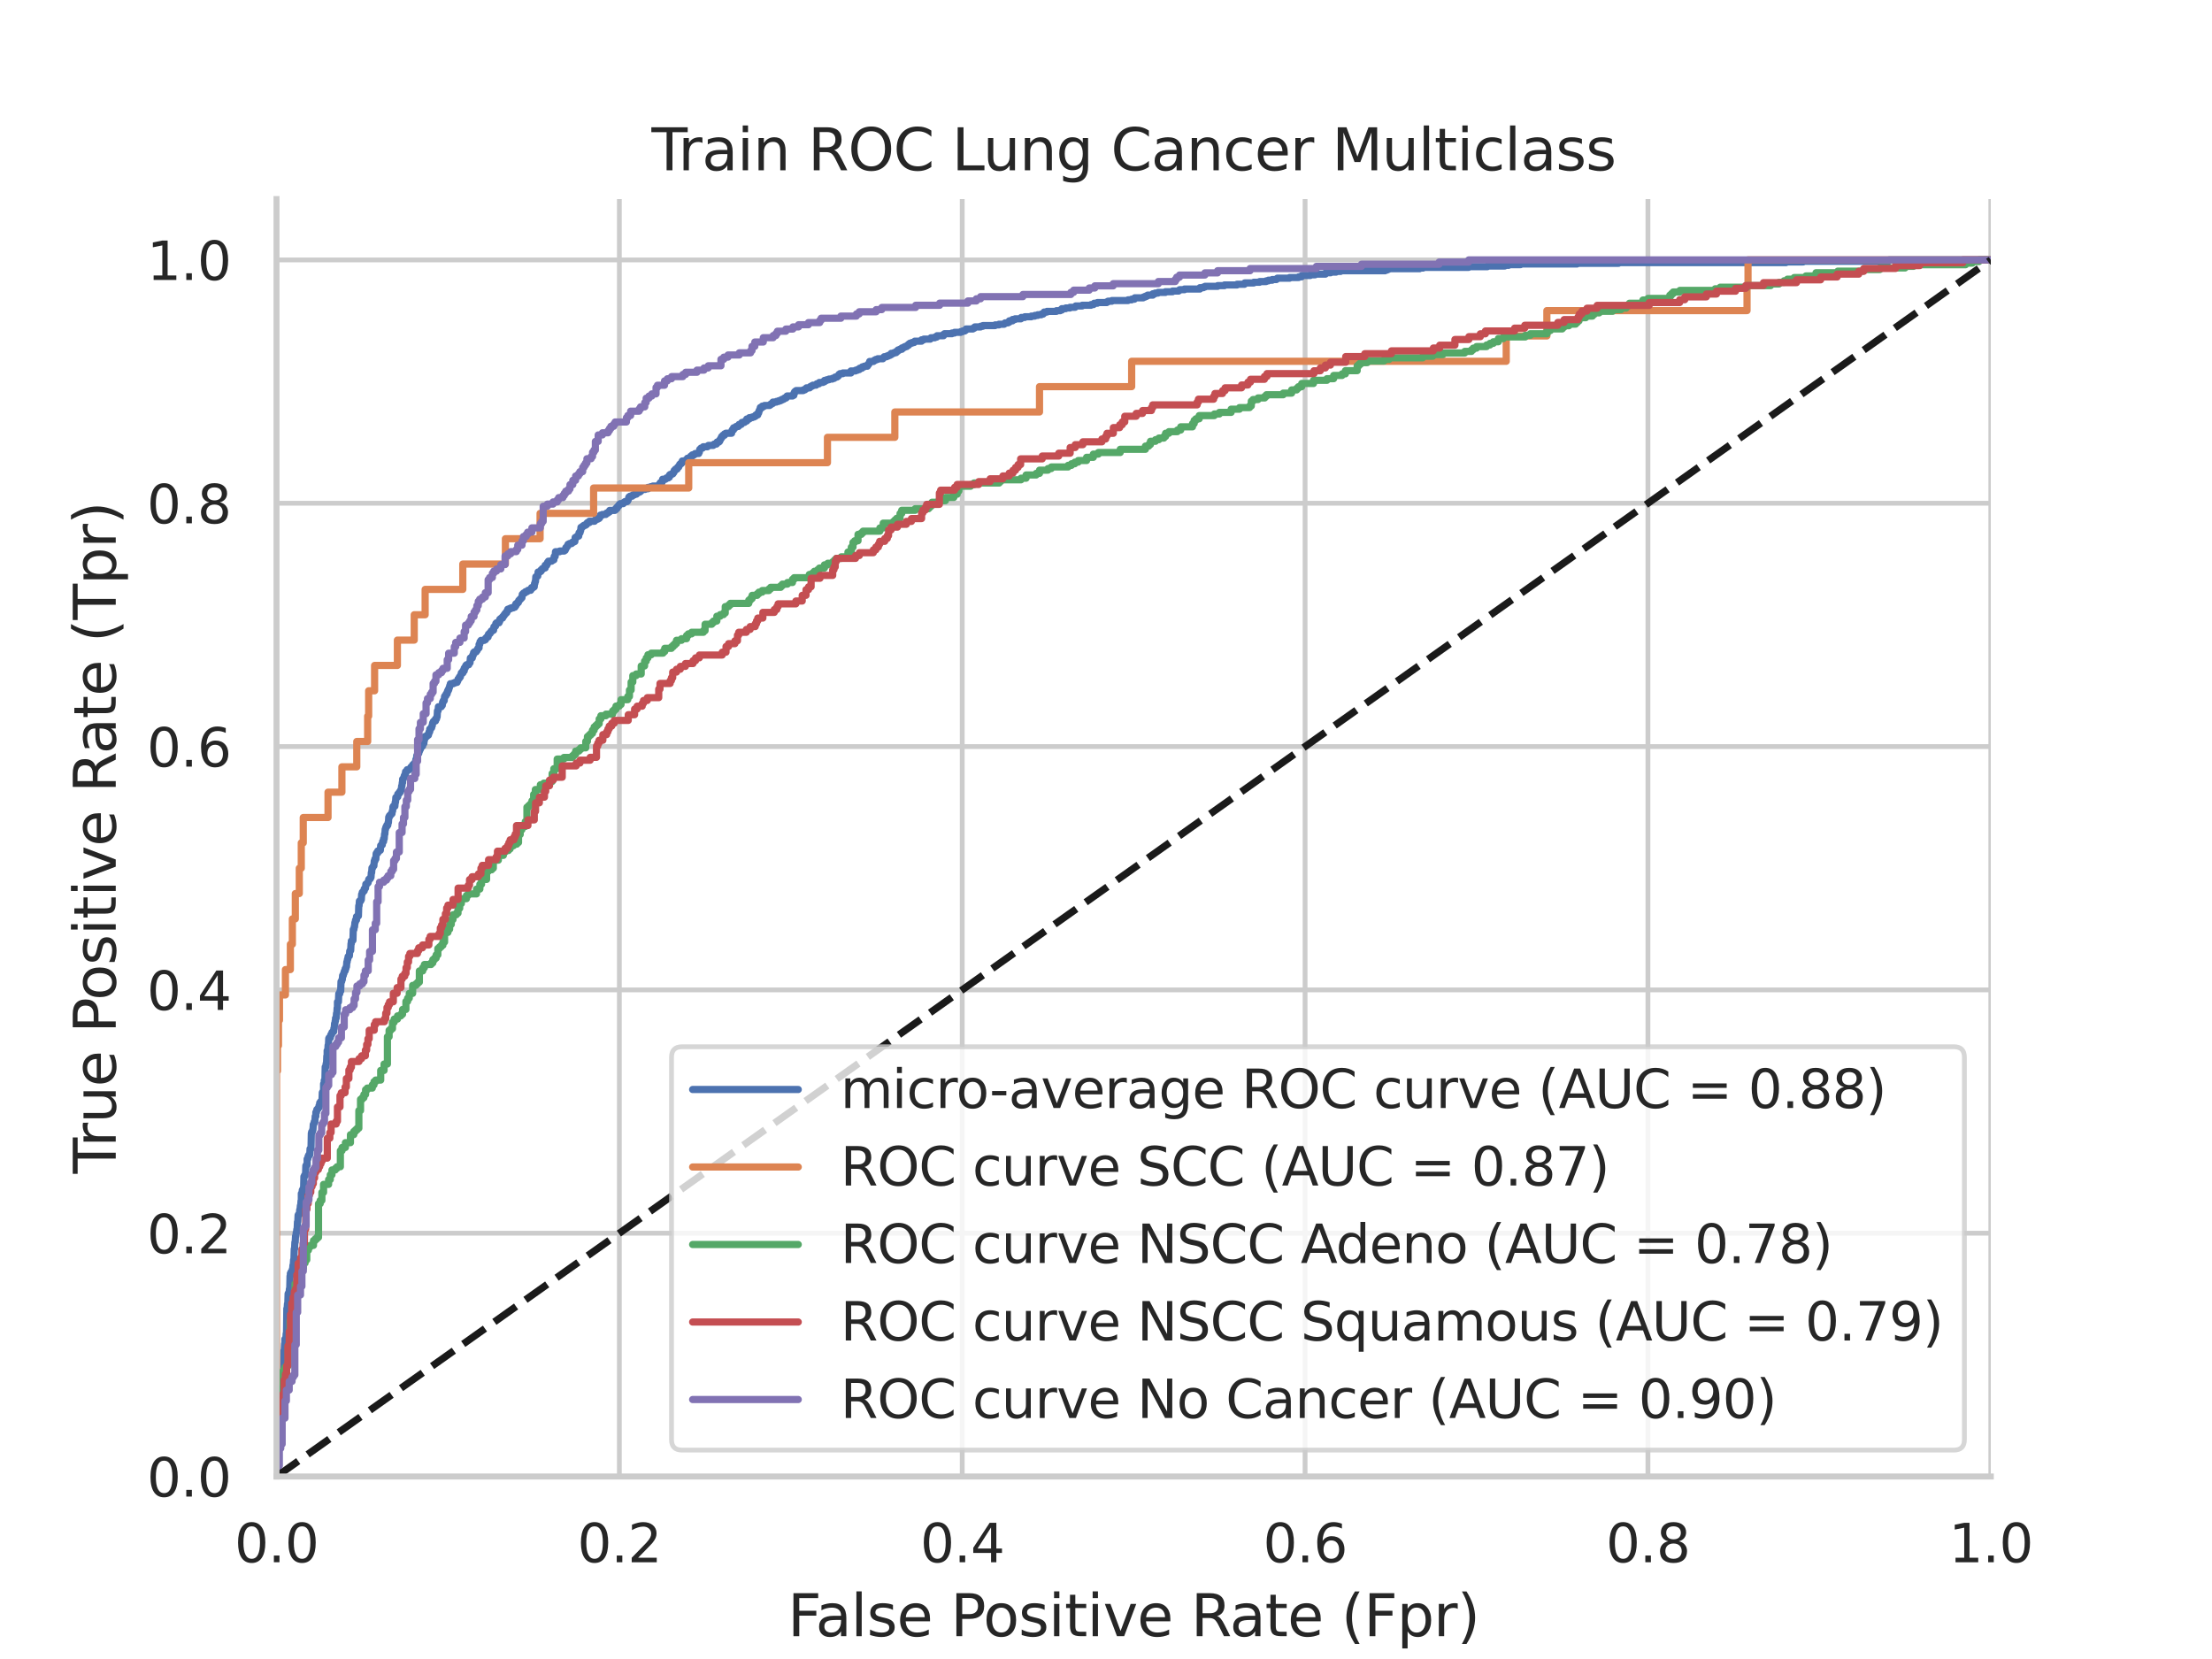 <?xml version="1.0" encoding="utf-8" standalone="no"?>
<!DOCTYPE svg PUBLIC "-//W3C//DTD SVG 1.1//EN"
  "http://www.w3.org/Graphics/SVG/1.1/DTD/svg11.dtd">
<svg xmlns:xlink="http://www.w3.org/1999/xlink" width="460.8pt" height="345.6pt" viewBox="0 0 460.8 345.6" xmlns="http://www.w3.org/2000/svg" version="1.1">
 <defs>
  <style type="text/css">*{stroke-linejoin: round; stroke-linecap: butt}</style>
 </defs>
 <g id="figure_1">
  <g id="patch_1">
   <path d="M 0 345.6 
L 460.8 345.6 
L 460.8 0 
L 0 0 
z
" style="fill: #ffffff"/>
  </g>
  <g id="axes_1">
   <g id="patch_2">
    <path d="M 57.6 307.584 
L 414.72 307.584 
L 414.72 41.472 
L 57.6 41.472 
z
" style="fill: #ffffff"/>
   </g>
   <g id="matplotlib.axis_1">
    <g id="xtick_1">
     <g id="line2d_1">
      <path d="M 57.6 307.584 
L 57.6 41.472 
" clip-path="url(#pc4cd672296)" style="fill: none; stroke: #cccccc; stroke-linecap: round"/>
     </g>
     <g id="text_1">
      <!-- 0.0 -->
      <g style="fill: #262626" transform="translate(48.853 325.442) scale(0.11 -0.11)">
       <defs>
        <path id="DejaVuSans-30" d="M 2034 4250 
Q 1547 4250 1301 3770 
Q 1056 3291 1056 2328 
Q 1056 1369 1301 889 
Q 1547 409 2034 409 
Q 2525 409 2770 889 
Q 3016 1369 3016 2328 
Q 3016 3291 2770 3770 
Q 2525 4250 2034 4250 
z
M 2034 4750 
Q 2819 4750 3233 4129 
Q 3647 3509 3647 2328 
Q 3647 1150 3233 529 
Q 2819 -91 2034 -91 
Q 1250 -91 836 529 
Q 422 1150 422 2328 
Q 422 3509 836 4129 
Q 1250 4750 2034 4750 
z
" transform="scale(0.016)"/>
        <path id="DejaVuSans-2e" d="M 684 794 
L 1344 794 
L 1344 0 
L 684 0 
L 684 794 
z
" transform="scale(0.016)"/>
       </defs>
       <use xlink:href="#DejaVuSans-30"/>
       <use xlink:href="#DejaVuSans-2e" x="63.623"/>
       <use xlink:href="#DejaVuSans-30" x="95.41"/>
      </g>
     </g>
    </g>
    <g id="xtick_2">
     <g id="line2d_2">
      <path d="M 129.024 307.584 
L 129.024 41.472 
" clip-path="url(#pc4cd672296)" style="fill: none; stroke: #cccccc; stroke-linecap: round"/>
     </g>
     <g id="text_2">
      <!-- 0.2 -->
      <g style="fill: #262626" transform="translate(120.277 325.442) scale(0.11 -0.11)">
       <defs>
        <path id="DejaVuSans-32" d="M 1228 531 
L 3431 531 
L 3431 0 
L 469 0 
L 469 531 
Q 828 903 1448 1529 
Q 2069 2156 2228 2338 
Q 2531 2678 2651 2914 
Q 2772 3150 2772 3378 
Q 2772 3750 2511 3984 
Q 2250 4219 1831 4219 
Q 1534 4219 1204 4116 
Q 875 4013 500 3803 
L 500 4441 
Q 881 4594 1212 4672 
Q 1544 4750 1819 4750 
Q 2544 4750 2975 4387 
Q 3406 4025 3406 3419 
Q 3406 3131 3298 2873 
Q 3191 2616 2906 2266 
Q 2828 2175 2409 1742 
Q 1991 1309 1228 531 
z
" transform="scale(0.016)"/>
       </defs>
       <use xlink:href="#DejaVuSans-30"/>
       <use xlink:href="#DejaVuSans-2e" x="63.623"/>
       <use xlink:href="#DejaVuSans-32" x="95.41"/>
      </g>
     </g>
    </g>
    <g id="xtick_3">
     <g id="line2d_3">
      <path d="M 200.448 307.584 
L 200.448 41.472 
" clip-path="url(#pc4cd672296)" style="fill: none; stroke: #cccccc; stroke-linecap: round"/>
     </g>
     <g id="text_3">
      <!-- 0.4 -->
      <g style="fill: #262626" transform="translate(191.701 325.442) scale(0.11 -0.11)">
       <defs>
        <path id="DejaVuSans-34" d="M 2419 4116 
L 825 1625 
L 2419 1625 
L 2419 4116 
z
M 2253 4666 
L 3047 4666 
L 3047 1625 
L 3713 1625 
L 3713 1100 
L 3047 1100 
L 3047 0 
L 2419 0 
L 2419 1100 
L 313 1100 
L 313 1709 
L 2253 4666 
z
" transform="scale(0.016)"/>
       </defs>
       <use xlink:href="#DejaVuSans-30"/>
       <use xlink:href="#DejaVuSans-2e" x="63.623"/>
       <use xlink:href="#DejaVuSans-34" x="95.41"/>
      </g>
     </g>
    </g>
    <g id="xtick_4">
     <g id="line2d_4">
      <path d="M 271.872 307.584 
L 271.872 41.472 
" clip-path="url(#pc4cd672296)" style="fill: none; stroke: #cccccc; stroke-linecap: round"/>
     </g>
     <g id="text_4">
      <!-- 0.6 -->
      <g style="fill: #262626" transform="translate(263.125 325.442) scale(0.11 -0.11)">
       <defs>
        <path id="DejaVuSans-36" d="M 2113 2584 
Q 1688 2584 1439 2293 
Q 1191 2003 1191 1497 
Q 1191 994 1439 701 
Q 1688 409 2113 409 
Q 2538 409 2786 701 
Q 3034 994 3034 1497 
Q 3034 2003 2786 2293 
Q 2538 2584 2113 2584 
z
M 3366 4563 
L 3366 3988 
Q 3128 4100 2886 4159 
Q 2644 4219 2406 4219 
Q 1781 4219 1451 3797 
Q 1122 3375 1075 2522 
Q 1259 2794 1537 2939 
Q 1816 3084 2150 3084 
Q 2853 3084 3261 2657 
Q 3669 2231 3669 1497 
Q 3669 778 3244 343 
Q 2819 -91 2113 -91 
Q 1303 -91 875 529 
Q 447 1150 447 2328 
Q 447 3434 972 4092 
Q 1497 4750 2381 4750 
Q 2619 4750 2861 4703 
Q 3103 4656 3366 4563 
z
" transform="scale(0.016)"/>
       </defs>
       <use xlink:href="#DejaVuSans-30"/>
       <use xlink:href="#DejaVuSans-2e" x="63.623"/>
       <use xlink:href="#DejaVuSans-36" x="95.41"/>
      </g>
     </g>
    </g>
    <g id="xtick_5">
     <g id="line2d_5">
      <path d="M 343.296 307.584 
L 343.296 41.472 
" clip-path="url(#pc4cd672296)" style="fill: none; stroke: #cccccc; stroke-linecap: round"/>
     </g>
     <g id="text_5">
      <!-- 0.8 -->
      <g style="fill: #262626" transform="translate(334.549 325.442) scale(0.11 -0.11)">
       <defs>
        <path id="DejaVuSans-38" d="M 2034 2216 
Q 1584 2216 1326 1975 
Q 1069 1734 1069 1313 
Q 1069 891 1326 650 
Q 1584 409 2034 409 
Q 2484 409 2743 651 
Q 3003 894 3003 1313 
Q 3003 1734 2745 1975 
Q 2488 2216 2034 2216 
z
M 1403 2484 
Q 997 2584 770 2862 
Q 544 3141 544 3541 
Q 544 4100 942 4425 
Q 1341 4750 2034 4750 
Q 2731 4750 3128 4425 
Q 3525 4100 3525 3541 
Q 3525 3141 3298 2862 
Q 3072 2584 2669 2484 
Q 3125 2378 3379 2068 
Q 3634 1759 3634 1313 
Q 3634 634 3220 271 
Q 2806 -91 2034 -91 
Q 1263 -91 848 271 
Q 434 634 434 1313 
Q 434 1759 690 2068 
Q 947 2378 1403 2484 
z
M 1172 3481 
Q 1172 3119 1398 2916 
Q 1625 2713 2034 2713 
Q 2441 2713 2670 2916 
Q 2900 3119 2900 3481 
Q 2900 3844 2670 4047 
Q 2441 4250 2034 4250 
Q 1625 4250 1398 4047 
Q 1172 3844 1172 3481 
z
" transform="scale(0.016)"/>
       </defs>
       <use xlink:href="#DejaVuSans-30"/>
       <use xlink:href="#DejaVuSans-2e" x="63.623"/>
       <use xlink:href="#DejaVuSans-38" x="95.41"/>
      </g>
     </g>
    </g>
    <g id="xtick_6">
     <g id="line2d_6">
      <path d="M 414.72 307.584 
L 414.72 41.472 
" clip-path="url(#pc4cd672296)" style="fill: none; stroke: #cccccc; stroke-linecap: round"/>
     </g>
     <g id="text_6">
      <!-- 1.0 -->
      <g style="fill: #262626" transform="translate(405.973 325.442) scale(0.11 -0.11)">
       <defs>
        <path id="DejaVuSans-31" d="M 794 531 
L 1825 531 
L 1825 4091 
L 703 3866 
L 703 4441 
L 1819 4666 
L 2450 4666 
L 2450 531 
L 3481 531 
L 3481 0 
L 794 0 
L 794 531 
z
" transform="scale(0.016)"/>
       </defs>
       <use xlink:href="#DejaVuSans-31"/>
       <use xlink:href="#DejaVuSans-2e" x="63.623"/>
       <use xlink:href="#DejaVuSans-30" x="95.41"/>
      </g>
     </g>
    </g>
    <g id="text_7">
     <!-- False Positive Rate (Fpr) -->
     <g style="fill: #262626" transform="translate(164.085 340.848) scale(0.12 -0.12)">
      <defs>
       <path id="DejaVuSans-46" d="M 628 4666 
L 3309 4666 
L 3309 4134 
L 1259 4134 
L 1259 2759 
L 3109 2759 
L 3109 2228 
L 1259 2228 
L 1259 0 
L 628 0 
L 628 4666 
z
" transform="scale(0.016)"/>
       <path id="DejaVuSans-61" d="M 2194 1759 
Q 1497 1759 1228 1600 
Q 959 1441 959 1056 
Q 959 750 1161 570 
Q 1363 391 1709 391 
Q 2188 391 2477 730 
Q 2766 1069 2766 1631 
L 2766 1759 
L 2194 1759 
z
M 3341 1997 
L 3341 0 
L 2766 0 
L 2766 531 
Q 2569 213 2275 61 
Q 1981 -91 1556 -91 
Q 1019 -91 701 211 
Q 384 513 384 1019 
Q 384 1609 779 1909 
Q 1175 2209 1959 2209 
L 2766 2209 
L 2766 2266 
Q 2766 2663 2505 2880 
Q 2244 3097 1772 3097 
Q 1472 3097 1187 3025 
Q 903 2953 641 2809 
L 641 3341 
Q 956 3463 1253 3523 
Q 1550 3584 1831 3584 
Q 2591 3584 2966 3190 
Q 3341 2797 3341 1997 
z
" transform="scale(0.016)"/>
       <path id="DejaVuSans-6c" d="M 603 4863 
L 1178 4863 
L 1178 0 
L 603 0 
L 603 4863 
z
" transform="scale(0.016)"/>
       <path id="DejaVuSans-73" d="M 2834 3397 
L 2834 2853 
Q 2591 2978 2328 3040 
Q 2066 3103 1784 3103 
Q 1356 3103 1142 2972 
Q 928 2841 928 2578 
Q 928 2378 1081 2264 
Q 1234 2150 1697 2047 
L 1894 2003 
Q 2506 1872 2764 1633 
Q 3022 1394 3022 966 
Q 3022 478 2636 193 
Q 2250 -91 1575 -91 
Q 1294 -91 989 -36 
Q 684 19 347 128 
L 347 722 
Q 666 556 975 473 
Q 1284 391 1588 391 
Q 1994 391 2212 530 
Q 2431 669 2431 922 
Q 2431 1156 2273 1281 
Q 2116 1406 1581 1522 
L 1381 1569 
Q 847 1681 609 1914 
Q 372 2147 372 2553 
Q 372 3047 722 3315 
Q 1072 3584 1716 3584 
Q 2034 3584 2315 3537 
Q 2597 3491 2834 3397 
z
" transform="scale(0.016)"/>
       <path id="DejaVuSans-65" d="M 3597 1894 
L 3597 1613 
L 953 1613 
Q 991 1019 1311 708 
Q 1631 397 2203 397 
Q 2534 397 2845 478 
Q 3156 559 3463 722 
L 3463 178 
Q 3153 47 2828 -22 
Q 2503 -91 2169 -91 
Q 1331 -91 842 396 
Q 353 884 353 1716 
Q 353 2575 817 3079 
Q 1281 3584 2069 3584 
Q 2775 3584 3186 3129 
Q 3597 2675 3597 1894 
z
M 3022 2063 
Q 3016 2534 2758 2815 
Q 2500 3097 2075 3097 
Q 1594 3097 1305 2825 
Q 1016 2553 972 2059 
L 3022 2063 
z
" transform="scale(0.016)"/>
       <path id="DejaVuSans-20" transform="scale(0.016)"/>
       <path id="DejaVuSans-50" d="M 1259 4147 
L 1259 2394 
L 2053 2394 
Q 2494 2394 2734 2622 
Q 2975 2850 2975 3272 
Q 2975 3691 2734 3919 
Q 2494 4147 2053 4147 
L 1259 4147 
z
M 628 4666 
L 2053 4666 
Q 2838 4666 3239 4311 
Q 3641 3956 3641 3272 
Q 3641 2581 3239 2228 
Q 2838 1875 2053 1875 
L 1259 1875 
L 1259 0 
L 628 0 
L 628 4666 
z
" transform="scale(0.016)"/>
       <path id="DejaVuSans-6f" d="M 1959 3097 
Q 1497 3097 1228 2736 
Q 959 2375 959 1747 
Q 959 1119 1226 758 
Q 1494 397 1959 397 
Q 2419 397 2687 759 
Q 2956 1122 2956 1747 
Q 2956 2369 2687 2733 
Q 2419 3097 1959 3097 
z
M 1959 3584 
Q 2709 3584 3137 3096 
Q 3566 2609 3566 1747 
Q 3566 888 3137 398 
Q 2709 -91 1959 -91 
Q 1206 -91 779 398 
Q 353 888 353 1747 
Q 353 2609 779 3096 
Q 1206 3584 1959 3584 
z
" transform="scale(0.016)"/>
       <path id="DejaVuSans-69" d="M 603 3500 
L 1178 3500 
L 1178 0 
L 603 0 
L 603 3500 
z
M 603 4863 
L 1178 4863 
L 1178 4134 
L 603 4134 
L 603 4863 
z
" transform="scale(0.016)"/>
       <path id="DejaVuSans-74" d="M 1172 4494 
L 1172 3500 
L 2356 3500 
L 2356 3053 
L 1172 3053 
L 1172 1153 
Q 1172 725 1289 603 
Q 1406 481 1766 481 
L 2356 481 
L 2356 0 
L 1766 0 
Q 1100 0 847 248 
Q 594 497 594 1153 
L 594 3053 
L 172 3053 
L 172 3500 
L 594 3500 
L 594 4494 
L 1172 4494 
z
" transform="scale(0.016)"/>
       <path id="DejaVuSans-76" d="M 191 3500 
L 800 3500 
L 1894 563 
L 2988 3500 
L 3597 3500 
L 2284 0 
L 1503 0 
L 191 3500 
z
" transform="scale(0.016)"/>
       <path id="DejaVuSans-52" d="M 2841 2188 
Q 3044 2119 3236 1894 
Q 3428 1669 3622 1275 
L 4263 0 
L 3584 0 
L 2988 1197 
Q 2756 1666 2539 1819 
Q 2322 1972 1947 1972 
L 1259 1972 
L 1259 0 
L 628 0 
L 628 4666 
L 2053 4666 
Q 2853 4666 3247 4331 
Q 3641 3997 3641 3322 
Q 3641 2881 3436 2590 
Q 3231 2300 2841 2188 
z
M 1259 4147 
L 1259 2491 
L 2053 2491 
Q 2509 2491 2742 2702 
Q 2975 2913 2975 3322 
Q 2975 3731 2742 3939 
Q 2509 4147 2053 4147 
L 1259 4147 
z
" transform="scale(0.016)"/>
       <path id="DejaVuSans-28" d="M 1984 4856 
Q 1566 4138 1362 3434 
Q 1159 2731 1159 2009 
Q 1159 1288 1364 580 
Q 1569 -128 1984 -844 
L 1484 -844 
Q 1016 -109 783 600 
Q 550 1309 550 2009 
Q 550 2706 781 3412 
Q 1013 4119 1484 4856 
L 1984 4856 
z
" transform="scale(0.016)"/>
       <path id="DejaVuSans-70" d="M 1159 525 
L 1159 -1331 
L 581 -1331 
L 581 3500 
L 1159 3500 
L 1159 2969 
Q 1341 3281 1617 3432 
Q 1894 3584 2278 3584 
Q 2916 3584 3314 3078 
Q 3713 2572 3713 1747 
Q 3713 922 3314 415 
Q 2916 -91 2278 -91 
Q 1894 -91 1617 61 
Q 1341 213 1159 525 
z
M 3116 1747 
Q 3116 2381 2855 2742 
Q 2594 3103 2138 3103 
Q 1681 3103 1420 2742 
Q 1159 2381 1159 1747 
Q 1159 1113 1420 752 
Q 1681 391 2138 391 
Q 2594 391 2855 752 
Q 3116 1113 3116 1747 
z
" transform="scale(0.016)"/>
       <path id="DejaVuSans-72" d="M 2631 2963 
Q 2534 3019 2420 3045 
Q 2306 3072 2169 3072 
Q 1681 3072 1420 2755 
Q 1159 2438 1159 1844 
L 1159 0 
L 581 0 
L 581 3500 
L 1159 3500 
L 1159 2956 
Q 1341 3275 1631 3429 
Q 1922 3584 2338 3584 
Q 2397 3584 2469 3576 
Q 2541 3569 2628 3553 
L 2631 2963 
z
" transform="scale(0.016)"/>
       <path id="DejaVuSans-29" d="M 513 4856 
L 1013 4856 
Q 1481 4119 1714 3412 
Q 1947 2706 1947 2009 
Q 1947 1309 1714 600 
Q 1481 -109 1013 -844 
L 513 -844 
Q 928 -128 1133 580 
Q 1338 1288 1338 2009 
Q 1338 2731 1133 3434 
Q 928 4138 513 4856 
z
" transform="scale(0.016)"/>
      </defs>
      <use xlink:href="#DejaVuSans-46"/>
      <use xlink:href="#DejaVuSans-61" x="48.395"/>
      <use xlink:href="#DejaVuSans-6c" x="109.674"/>
      <use xlink:href="#DejaVuSans-73" x="137.457"/>
      <use xlink:href="#DejaVuSans-65" x="189.557"/>
      <use xlink:href="#DejaVuSans-20" x="251.08"/>
      <use xlink:href="#DejaVuSans-50" x="282.867"/>
      <use xlink:href="#DejaVuSans-6f" x="339.545"/>
      <use xlink:href="#DejaVuSans-73" x="400.727"/>
      <use xlink:href="#DejaVuSans-69" x="452.826"/>
      <use xlink:href="#DejaVuSans-74" x="480.609"/>
      <use xlink:href="#DejaVuSans-69" x="519.818"/>
      <use xlink:href="#DejaVuSans-76" x="547.602"/>
      <use xlink:href="#DejaVuSans-65" x="606.781"/>
      <use xlink:href="#DejaVuSans-20" x="668.305"/>
      <use xlink:href="#DejaVuSans-52" x="700.092"/>
      <use xlink:href="#DejaVuSans-61" x="767.324"/>
      <use xlink:href="#DejaVuSans-74" x="828.604"/>
      <use xlink:href="#DejaVuSans-65" x="867.812"/>
      <use xlink:href="#DejaVuSans-20" x="929.336"/>
      <use xlink:href="#DejaVuSans-28" x="961.123"/>
      <use xlink:href="#DejaVuSans-46" x="1000.137"/>
      <use xlink:href="#DejaVuSans-70" x="1057.656"/>
      <use xlink:href="#DejaVuSans-72" x="1121.133"/>
      <use xlink:href="#DejaVuSans-29" x="1162.246"/>
     </g>
    </g>
   </g>
   <g id="matplotlib.axis_2">
    <g id="ytick_1">
     <g id="line2d_7">
      <path d="M 57.6 307.584 
L 414.72 307.584 
" clip-path="url(#pc4cd672296)" style="fill: none; stroke: #cccccc; stroke-linecap: round"/>
     </g>
     <g id="text_8">
      <!-- 0.0 -->
      <g style="fill: #262626" transform="translate(30.607 311.763) scale(0.11 -0.11)">
       <use xlink:href="#DejaVuSans-30"/>
       <use xlink:href="#DejaVuSans-2e" x="63.623"/>
       <use xlink:href="#DejaVuSans-30" x="95.41"/>
      </g>
     </g>
    </g>
    <g id="ytick_2">
     <g id="line2d_8">
      <path d="M 57.6 256.896 
L 414.72 256.896 
" clip-path="url(#pc4cd672296)" style="fill: none; stroke: #cccccc; stroke-linecap: round"/>
     </g>
     <g id="text_9">
      <!-- 0.2 -->
      <g style="fill: #262626" transform="translate(30.607 261.075) scale(0.11 -0.11)">
       <use xlink:href="#DejaVuSans-30"/>
       <use xlink:href="#DejaVuSans-2e" x="63.623"/>
       <use xlink:href="#DejaVuSans-32" x="95.41"/>
      </g>
     </g>
    </g>
    <g id="ytick_3">
     <g id="line2d_9">
      <path d="M 57.6 206.208 
L 414.72 206.208 
" clip-path="url(#pc4cd672296)" style="fill: none; stroke: #cccccc; stroke-linecap: round"/>
     </g>
     <g id="text_10">
      <!-- 0.4 -->
      <g style="fill: #262626" transform="translate(30.607 210.387) scale(0.11 -0.11)">
       <use xlink:href="#DejaVuSans-30"/>
       <use xlink:href="#DejaVuSans-2e" x="63.623"/>
       <use xlink:href="#DejaVuSans-34" x="95.41"/>
      </g>
     </g>
    </g>
    <g id="ytick_4">
     <g id="line2d_10">
      <path d="M 57.6 155.52 
L 414.72 155.52 
" clip-path="url(#pc4cd672296)" style="fill: none; stroke: #cccccc; stroke-linecap: round"/>
     </g>
     <g id="text_11">
      <!-- 0.6 -->
      <g style="fill: #262626" transform="translate(30.607 159.699) scale(0.11 -0.11)">
       <use xlink:href="#DejaVuSans-30"/>
       <use xlink:href="#DejaVuSans-2e" x="63.623"/>
       <use xlink:href="#DejaVuSans-36" x="95.41"/>
      </g>
     </g>
    </g>
    <g id="ytick_5">
     <g id="line2d_11">
      <path d="M 57.6 104.832 
L 414.72 104.832 
" clip-path="url(#pc4cd672296)" style="fill: none; stroke: #cccccc; stroke-linecap: round"/>
     </g>
     <g id="text_12">
      <!-- 0.8 -->
      <g style="fill: #262626" transform="translate(30.607 109.011) scale(0.11 -0.11)">
       <use xlink:href="#DejaVuSans-30"/>
       <use xlink:href="#DejaVuSans-2e" x="63.623"/>
       <use xlink:href="#DejaVuSans-38" x="95.41"/>
      </g>
     </g>
    </g>
    <g id="ytick_6">
     <g id="line2d_12">
      <path d="M 57.6 54.144 
L 414.72 54.144 
" clip-path="url(#pc4cd672296)" style="fill: none; stroke: #cccccc; stroke-linecap: round"/>
     </g>
     <g id="text_13">
      <!-- 1.0 -->
      <g style="fill: #262626" transform="translate(30.607 58.323) scale(0.11 -0.11)">
       <use xlink:href="#DejaVuSans-31"/>
       <use xlink:href="#DejaVuSans-2e" x="63.623"/>
       <use xlink:href="#DejaVuSans-30" x="95.41"/>
      </g>
     </g>
    </g>
    <g id="text_14">
     <!-- True Positive Rate (Tpr) -->
     <g style="fill: #262626" transform="translate(24.111 244.493) rotate(-90) scale(0.12 -0.12)">
      <defs>
       <path id="DejaVuSans-54" d="M -19 4666 
L 3928 4666 
L 3928 4134 
L 2272 4134 
L 2272 0 
L 1638 0 
L 1638 4134 
L -19 4134 
L -19 4666 
z
" transform="scale(0.016)"/>
       <path id="DejaVuSans-75" d="M 544 1381 
L 544 3500 
L 1119 3500 
L 1119 1403 
Q 1119 906 1312 657 
Q 1506 409 1894 409 
Q 2359 409 2629 706 
Q 2900 1003 2900 1516 
L 2900 3500 
L 3475 3500 
L 3475 0 
L 2900 0 
L 2900 538 
Q 2691 219 2414 64 
Q 2138 -91 1772 -91 
Q 1169 -91 856 284 
Q 544 659 544 1381 
z
M 1991 3584 
L 1991 3584 
z
" transform="scale(0.016)"/>
      </defs>
      <use xlink:href="#DejaVuSans-54"/>
      <use xlink:href="#DejaVuSans-72" x="46.334"/>
      <use xlink:href="#DejaVuSans-75" x="87.447"/>
      <use xlink:href="#DejaVuSans-65" x="150.826"/>
      <use xlink:href="#DejaVuSans-20" x="212.35"/>
      <use xlink:href="#DejaVuSans-50" x="244.137"/>
      <use xlink:href="#DejaVuSans-6f" x="300.814"/>
      <use xlink:href="#DejaVuSans-73" x="361.996"/>
      <use xlink:href="#DejaVuSans-69" x="414.096"/>
      <use xlink:href="#DejaVuSans-74" x="441.879"/>
      <use xlink:href="#DejaVuSans-69" x="481.088"/>
      <use xlink:href="#DejaVuSans-76" x="508.871"/>
      <use xlink:href="#DejaVuSans-65" x="568.051"/>
      <use xlink:href="#DejaVuSans-20" x="629.574"/>
      <use xlink:href="#DejaVuSans-52" x="661.361"/>
      <use xlink:href="#DejaVuSans-61" x="728.594"/>
      <use xlink:href="#DejaVuSans-74" x="789.873"/>
      <use xlink:href="#DejaVuSans-65" x="829.082"/>
      <use xlink:href="#DejaVuSans-20" x="890.605"/>
      <use xlink:href="#DejaVuSans-28" x="922.393"/>
      <use xlink:href="#DejaVuSans-54" x="961.406"/>
      <use xlink:href="#DejaVuSans-70" x="1022.49"/>
      <use xlink:href="#DejaVuSans-72" x="1085.967"/>
      <use xlink:href="#DejaVuSans-29" x="1127.08"/>
     </g>
    </g>
   </g>
   <g id="line2d_13">
    <path d="M 57.6 307.584 
L 57.667 307.584 
L 57.734 303.353 
L 57.802 303.353 
L 57.869 302.084 
L 57.936 302.084 
L 58.003 297.288 
L 58.138 297.288 
L 58.205 294.891 
L 58.272 294.891 
L 58.339 293.339 
L 58.406 293.339 
L 58.406 293.198 
L 58.541 293.198 
L 58.608 291.365 
L 58.675 291.365 
L 58.742 290.237 
L 58.809 290.237 
L 58.877 289.532 
L 58.944 289.532 
L 59.011 286.852 
L 59.078 286.852 
L 59.145 281.351 
L 59.213 281.351 
L 59.28 279.941 
L 59.347 279.941 
L 59.347 278.954 
L 59.549 278.954 
L 59.616 277.826 
L 59.683 277.826 
L 59.75 272.607 
L 59.817 272.607 
L 59.884 271.62 
L 59.952 271.62 
L 60.019 269.505 
L 60.086 269.505 
L 60.086 269.363 
L 60.22 269.363 
L 60.288 268.517 
L 60.355 268.517 
L 60.422 265.838 
L 60.489 265.838 
L 60.489 265.273 
L 60.624 265.273 
L 60.624 264.991 
L 60.825 264.991 
L 60.892 264.427 
L 60.96 264.427 
L 61.027 263.581 
L 61.094 263.581 
L 61.161 262.453 
L 61.228 262.453 
L 61.296 260.196 
L 61.363 260.196 
L 61.43 258.786 
L 61.497 258.786 
L 61.564 257.517 
L 61.631 257.517 
L 61.699 256.811 
L 61.766 256.811 
L 61.833 256.106 
L 61.9 256.106 
L 61.967 254.555 
L 62.035 254.555 
L 62.102 253.144 
L 62.169 253.144 
L 62.169 253.003 
L 62.371 253.003 
L 62.438 252.016 
L 62.505 252.016 
L 62.572 251.17 
L 62.639 251.17 
L 62.707 250.183 
L 62.774 250.183 
L 62.774 248.631 
L 62.908 248.631 
L 62.975 247.926 
L 63.11 247.926 
L 63.11 247.644 
L 63.244 247.644 
L 63.311 245.105 
L 63.446 245.105 
L 63.446 244.823 
L 63.647 244.823 
L 63.714 242.849 
L 63.782 242.849 
L 63.782 242.708 
L 63.983 242.708 
L 63.983 241.439 
L 64.118 241.439 
L 64.185 240.874 
L 64.319 240.874 
L 64.319 240.592 
L 64.521 240.592 
L 64.588 239.323 
L 64.789 239.323 
L 64.857 236.079 
L 64.924 236.079 
L 64.924 235.797 
L 65.058 235.797 
L 65.125 235.374 
L 65.193 235.374 
L 65.26 234.246 
L 65.327 234.246 
L 65.394 233.964 
L 65.461 233.964 
L 65.461 233.682 
L 65.596 233.682 
L 65.663 232.553 
L 65.797 232.553 
L 65.797 231.707 
L 65.932 231.707 
L 65.999 231.143 
L 66.133 231.143 
L 66.133 231.002 
L 66.268 231.002 
L 66.335 230.72 
L 66.469 230.72 
L 66.469 230.297 
L 66.604 230.297 
L 66.604 229.733 
L 66.805 229.733 
L 66.805 229.451 
L 67.074 229.451 
L 67.141 227.617 
L 67.208 227.617 
L 67.208 227.476 
L 67.41 227.476 
L 67.41 225.784 
L 67.544 225.784 
L 67.544 225.078 
L 67.679 225.078 
L 67.746 222.258 
L 67.88 222.258 
L 67.947 221.553 
L 68.015 221.553 
L 68.082 220.001 
L 68.149 220.001 
L 68.149 218.873 
L 68.283 218.873 
L 68.351 217.745 
L 68.418 217.745 
L 68.485 216.334 
L 68.552 216.334 
L 68.552 216.193 
L 68.821 216.193 
L 68.888 215.629 
L 68.955 215.629 
L 68.955 215.488 
L 69.09 215.488 
L 69.157 215.065 
L 69.291 215.065 
L 69.291 214.924 
L 69.493 214.924 
L 69.56 214.219 
L 69.627 214.219 
L 69.694 213.232 
L 69.762 213.232 
L 69.829 212.667 
L 69.896 212.667 
L 69.896 212.103 
L 70.03 212.103 
L 70.098 211.116 
L 70.165 211.116 
L 70.232 209.988 
L 70.299 209.988 
L 70.299 208.718 
L 70.501 208.718 
L 70.568 207.026 
L 70.769 207.026 
L 70.837 206.462 
L 70.971 206.462 
L 71.038 204.487 
L 71.173 204.487 
L 71.24 204.064 
L 71.307 204.064 
L 71.374 203.218 
L 71.509 203.218 
L 71.576 202.795 
L 71.643 202.795 
L 71.71 202.372 
L 71.777 202.372 
L 71.777 202.231 
L 71.912 202.231 
L 71.912 201.808 
L 72.046 201.808 
L 72.113 201.385 
L 72.18 201.385 
L 72.248 200.397 
L 72.315 200.397 
L 72.382 199.833 
L 72.449 199.833 
L 72.516 199.269 
L 72.651 199.269 
L 72.651 199.128 
L 72.785 199.128 
L 72.852 198.141 
L 72.92 198.141 
L 72.92 198 
L 73.054 198 
L 73.121 196.589 
L 73.188 196.589 
L 73.188 196.025 
L 73.39 196.025 
L 73.39 195.884 
L 73.524 195.884 
L 73.591 193.628 
L 73.726 193.628 
L 73.793 193.064 
L 73.86 193.064 
L 73.927 192.217 
L 73.995 192.217 
L 74.062 191.653 
L 74.263 191.653 
L 74.263 190.948 
L 74.532 190.948 
L 74.532 190.807 
L 74.667 190.807 
L 74.734 188.691 
L 74.801 188.691 
L 74.868 187.704 
L 75.137 187.704 
L 75.137 187.422 
L 75.271 187.422 
L 75.338 186.294 
L 75.406 186.294 
L 75.473 185.871 
L 75.607 185.871 
L 75.607 185.73 
L 75.742 185.73 
L 75.742 185.589 
L 75.876 185.589 
L 75.876 185.166 
L 76.01 185.166 
L 76.01 185.025 
L 76.145 185.025 
L 76.212 184.178 
L 76.413 184.178 
L 76.413 184.037 
L 76.548 184.037 
L 76.548 183.896 
L 76.682 183.896 
L 76.749 183.473 
L 76.817 183.473 
L 76.817 183.191 
L 76.951 183.191 
L 76.951 183.05 
L 77.153 183.05 
L 77.22 182.768 
L 77.287 182.768 
L 77.354 181.781 
L 77.421 181.781 
L 77.489 180.793 
L 77.623 180.793 
L 77.69 180.511 
L 77.757 180.511 
L 77.757 180.37 
L 77.892 180.37 
L 77.959 179.383 
L 78.093 179.383 
L 78.093 178.96 
L 78.295 178.96 
L 78.362 177.832 
L 78.429 177.832 
L 78.429 177.691 
L 78.698 177.691 
L 78.698 177.268 
L 79.034 177.268 
L 79.034 177.127 
L 79.235 177.127 
L 79.303 176.139 
L 79.437 176.139 
L 79.437 175.998 
L 79.639 175.998 
L 79.706 175.293 
L 79.907 175.293 
L 79.907 174.729 
L 80.042 174.729 
L 80.109 173.742 
L 80.176 173.742 
L 80.243 172.754 
L 80.311 172.754 
L 80.378 172.331 
L 80.445 172.331 
L 80.445 172.19 
L 80.579 172.19 
L 80.579 171.908 
L 80.781 171.908 
L 80.848 171.344 
L 80.915 171.344 
L 80.982 170.216 
L 81.117 170.216 
L 81.117 169.934 
L 81.251 169.934 
L 81.251 169.793 
L 81.386 169.793 
L 81.386 169.652 
L 81.52 169.652 
L 81.52 169.511 
L 81.654 169.511 
L 81.722 168.947 
L 81.789 168.947 
L 81.856 168.1 
L 81.923 168.1 
L 81.923 167.959 
L 82.259 167.959 
L 82.326 167.113 
L 82.393 167.113 
L 82.461 166.126 
L 82.729 166.126 
L 82.729 165.985 
L 82.864 165.985 
L 82.864 165.421 
L 82.998 165.421 
L 82.998 165.28 
L 83.2 165.28 
L 83.2 164.998 
L 83.401 164.998 
L 83.469 164.574 
L 83.603 164.574 
L 83.67 163.728 
L 83.737 163.728 
L 83.804 163.023 
L 83.872 163.023 
L 83.872 162.318 
L 84.006 162.318 
L 84.073 162.036 
L 84.14 162.036 
L 84.208 161.613 
L 84.342 161.613 
L 84.342 161.331 
L 84.476 161.331 
L 84.476 160.767 
L 84.678 160.767 
L 84.678 160.625 
L 84.812 160.625 
L 84.812 160.343 
L 85.283 160.343 
L 85.283 160.202 
L 85.417 160.202 
L 85.417 160.061 
L 85.619 160.061 
L 85.619 159.779 
L 85.887 159.779 
L 85.955 159.356 
L 86.089 159.356 
L 86.089 159.215 
L 86.291 159.215 
L 86.358 158.933 
L 86.626 158.933 
L 86.626 158.228 
L 86.761 158.228 
L 86.828 157.382 
L 86.962 157.382 
L 87.03 157.1 
L 87.097 157.1 
L 87.097 156.959 
L 87.231 156.959 
L 87.298 156.535 
L 87.366 156.535 
L 87.366 156.112 
L 87.567 156.112 
L 87.634 155.689 
L 87.769 155.689 
L 87.769 155.548 
L 87.903 155.548 
L 87.903 155.407 
L 88.038 155.407 
L 88.105 154.984 
L 88.172 154.984 
L 88.172 154.843 
L 88.306 154.843 
L 88.373 154.138 
L 88.441 154.138 
L 88.508 153.433 
L 88.911 153.433 
L 88.978 153.151 
L 89.247 153.151 
L 89.314 152.728 
L 89.381 152.728 
L 89.381 152.445 
L 89.516 152.445 
L 89.516 151.881 
L 89.717 151.881 
L 89.784 151.599 
L 89.919 151.599 
L 89.986 151.176 
L 90.053 151.176 
L 90.12 150.612 
L 90.188 150.612 
L 90.255 150.33 
L 90.389 150.33 
L 90.389 150.189 
L 90.725 150.189 
L 90.725 149.766 
L 90.927 149.766 
L 90.994 149.343 
L 91.061 149.343 
L 91.128 148.073 
L 91.263 148.073 
L 91.33 147.227 
L 91.935 147.227 
L 92.002 146.945 
L 92.136 146.945 
L 92.203 146.24 
L 92.338 146.24 
L 92.338 145.958 
L 92.539 145.958 
L 92.606 145.112 
L 92.674 145.112 
L 92.674 144.971 
L 92.875 144.971 
L 92.942 144.547 
L 93.144 144.547 
L 93.211 143.983 
L 93.346 143.983 
L 93.346 143.701 
L 93.48 143.701 
L 93.547 143.278 
L 93.614 143.278 
L 93.682 142.855 
L 93.749 142.855 
L 93.816 142.432 
L 94.421 142.432 
L 94.421 142.291 
L 94.757 142.291 
L 94.757 142.15 
L 95.227 142.15 
L 95.294 141.868 
L 95.361 141.868 
L 95.429 141.445 
L 95.563 141.445 
L 95.563 141.304 
L 95.697 141.304 
L 95.697 141.022 
L 95.899 141.022 
L 95.966 140.598 
L 96.033 140.598 
L 96.1 140.175 
L 96.436 140.175 
L 96.436 139.752 
L 96.705 139.752 
L 96.705 139.188 
L 96.907 139.188 
L 96.907 138.906 
L 97.041 138.906 
L 97.041 138.624 
L 97.175 138.624 
L 97.175 138.483 
L 97.646 138.483 
L 97.713 138.201 
L 97.78 138.201 
L 97.78 138.06 
L 97.915 138.06 
L 97.982 137.073 
L 98.385 137.073 
L 98.452 136.508 
L 98.586 136.508 
L 98.654 135.944 
L 98.788 135.944 
L 98.788 135.803 
L 99.191 135.803 
L 99.258 135.521 
L 99.393 135.521 
L 99.46 135.239 
L 99.527 135.239 
L 99.527 135.098 
L 99.662 135.098 
L 99.662 134.957 
L 99.796 134.957 
L 99.796 134.252 
L 99.93 134.252 
L 99.998 133.688 
L 100.199 133.688 
L 100.199 133.406 
L 100.871 133.406 
L 100.871 133.265 
L 101.14 133.265 
L 101.14 132.983 
L 101.274 132.983 
L 101.274 132.842 
L 101.409 132.842 
L 101.409 132.701 
L 101.677 132.701 
L 101.744 132.136 
L 101.879 132.136 
L 101.879 131.995 
L 102.08 131.995 
L 102.148 131.713 
L 102.282 131.713 
L 102.349 131.431 
L 102.551 131.431 
L 102.551 131.29 
L 102.82 131.29 
L 102.887 130.585 
L 103.021 130.585 
L 103.021 130.444 
L 103.223 130.444 
L 103.29 129.88 
L 103.424 129.88 
L 103.424 129.739 
L 103.962 129.739 
L 104.029 129.457 
L 104.096 129.457 
L 104.096 129.034 
L 104.231 129.034 
L 104.231 128.893 
L 104.432 128.893 
L 104.432 128.752 
L 104.701 128.752 
L 104.701 128.469 
L 104.835 128.469 
L 104.835 128.328 
L 104.97 128.328 
L 105.037 128.046 
L 105.171 128.046 
L 105.238 127.764 
L 105.44 127.764 
L 105.44 127.623 
L 105.574 127.623 
L 105.574 127.341 
L 105.709 127.341 
L 105.776 126.918 
L 106.112 126.918 
L 106.112 126.777 
L 106.448 126.777 
L 106.448 126.636 
L 106.918 126.636 
L 106.918 126.495 
L 107.254 126.495 
L 107.254 126.213 
L 107.456 126.213 
L 107.456 125.79 
L 107.724 125.79 
L 107.792 125.508 
L 107.993 125.508 
L 108.06 125.085 
L 108.195 125.085 
L 108.195 124.944 
L 108.329 124.944 
L 108.329 124.803 
L 108.464 124.803 
L 108.464 124.662 
L 108.598 124.662 
L 108.598 124.52 
L 108.732 124.52 
L 108.8 123.815 
L 108.934 123.815 
L 108.934 123.674 
L 109.068 123.674 
L 109.068 123.533 
L 109.337 123.533 
L 109.337 123.392 
L 109.471 123.392 
L 109.471 123.251 
L 109.807 123.251 
L 109.807 123.11 
L 110.009 123.11 
L 110.009 122.969 
L 110.546 122.969 
L 110.546 122.687 
L 110.748 122.687 
L 110.748 122.405 
L 111.084 122.405 
L 111.084 122.264 
L 111.286 122.264 
L 111.353 121.559 
L 111.42 121.559 
L 111.487 121.136 
L 111.554 121.136 
L 111.622 120.148 
L 111.823 120.148 
L 111.823 120.007 
L 112.025 120.007 
L 112.092 119.161 
L 112.495 119.161 
L 112.495 119.02 
L 112.697 119.02 
L 112.697 118.738 
L 112.898 118.738 
L 112.965 118.456 
L 113.234 118.456 
L 113.234 118.315 
L 113.57 118.315 
L 113.57 117.751 
L 113.906 117.751 
L 113.973 117.469 
L 114.04 117.469 
L 114.04 117.187 
L 114.242 117.187 
L 114.242 116.905 
L 114.914 116.905 
L 114.914 116.764 
L 115.115 116.764 
L 115.115 116.623 
L 115.384 116.623 
L 115.451 115.917 
L 115.653 115.917 
L 115.72 114.93 
L 116.594 114.93 
L 116.594 114.789 
L 117.534 114.789 
L 117.534 114.648 
L 117.736 114.648 
L 117.803 114.366 
L 117.87 114.366 
L 117.87 114.084 
L 118.005 114.084 
L 118.005 113.943 
L 118.139 113.943 
L 118.206 113.661 
L 118.341 113.661 
L 118.341 113.379 
L 118.609 113.379 
L 118.609 113.238 
L 119.08 113.238 
L 119.08 113.097 
L 119.214 113.097 
L 119.214 112.956 
L 119.483 112.956 
L 119.483 112.815 
L 119.752 112.815 
L 119.819 111.968 
L 120.088 111.968 
L 120.088 111.827 
L 120.222 111.827 
L 120.222 111.686 
L 120.558 111.686 
L 120.625 110.981 
L 120.827 110.981 
L 120.894 110.558 
L 120.961 110.558 
L 121.028 109.853 
L 121.297 109.853 
L 121.297 109.712 
L 121.431 109.712 
L 121.431 109.571 
L 121.633 109.571 
L 121.633 109.43 
L 121.969 109.43 
L 121.969 109.289 
L 122.171 109.289 
L 122.238 109.007 
L 122.372 109.007 
L 122.372 108.866 
L 122.775 108.866 
L 122.775 108.584 
L 123.85 108.584 
L 123.85 108.442 
L 123.985 108.442 
L 123.985 108.301 
L 124.119 108.301 
L 124.119 108.16 
L 124.522 108.16 
L 124.522 108.019 
L 124.791 108.019 
L 124.791 107.878 
L 124.925 107.878 
L 124.925 107.596 
L 125.06 107.596 
L 125.06 107.314 
L 125.463 107.314 
L 125.463 107.173 
L 126.202 107.173 
L 126.202 107.032 
L 126.336 107.032 
L 126.336 106.891 
L 126.605 106.891 
L 126.605 106.75 
L 126.807 106.75 
L 126.807 106.609 
L 127.008 106.609 
L 127.008 106.327 
L 128.083 106.327 
L 128.083 106.186 
L 128.285 106.186 
L 128.285 105.904 
L 128.554 105.904 
L 128.554 105.622 
L 128.688 105.622 
L 128.688 105.481 
L 128.822 105.481 
L 128.822 105.34 
L 128.957 105.34 
L 129.024 105.058 
L 129.226 105.058 
L 129.226 104.917 
L 129.83 104.917 
L 129.83 104.776 
L 129.965 104.776 
L 129.965 104.635 
L 130.166 104.635 
L 130.166 104.494 
L 130.637 104.494 
L 130.637 104.352 
L 130.771 104.352 
L 130.838 104.07 
L 130.905 104.07 
L 130.973 103.647 
L 131.04 103.647 
L 131.04 103.506 
L 131.241 103.506 
L 131.241 103.365 
L 131.712 103.365 
L 131.712 103.224 
L 131.846 103.224 
L 131.846 103.083 
L 132.182 103.083 
L 132.182 102.942 
L 132.585 102.942 
L 132.585 102.66 
L 132.921 102.66 
L 132.921 102.519 
L 133.257 102.519 
L 133.257 102.378 
L 133.459 102.378 
L 133.459 102.237 
L 133.593 102.237 
L 133.593 102.096 
L 133.727 102.096 
L 133.727 101.955 
L 134.399 101.955 
L 134.399 101.814 
L 135.004 101.814 
L 135.004 101.532 
L 135.542 101.532 
L 135.542 101.391 
L 136.012 101.391 
L 136.012 101.25 
L 137.221 101.25 
L 137.221 101.109 
L 137.356 101.109 
L 137.356 100.827 
L 137.557 100.827 
L 137.557 100.545 
L 137.893 100.545 
L 137.893 100.262 
L 138.028 100.262 
L 138.028 99.839 
L 138.632 99.839 
L 138.632 99.698 
L 138.834 99.698 
L 138.834 99.557 
L 139.237 99.557 
L 139.237 99.416 
L 139.439 99.416 
L 139.439 98.993 
L 139.573 98.993 
L 139.573 98.852 
L 139.909 98.852 
L 139.909 98.711 
L 140.178 98.711 
L 140.245 98.429 
L 140.379 98.429 
L 140.446 98.006 
L 140.648 98.006 
L 140.715 97.724 
L 141.051 97.724 
L 141.118 97.442 
L 141.186 97.442 
L 141.186 97.301 
L 141.387 97.301 
L 141.454 97.019 
L 141.522 97.019 
L 141.589 96.737 
L 141.723 96.737 
L 141.723 96.596 
L 141.925 96.596 
L 141.925 96.455 
L 142.059 96.455 
L 142.126 96.031 
L 142.731 96.031 
L 142.731 95.89 
L 143.067 95.89 
L 143.067 95.749 
L 143.201 95.749 
L 143.201 95.467 
L 143.672 95.467 
L 143.672 95.326 
L 143.873 95.326 
L 143.873 95.044 
L 144.209 95.044 
L 144.209 94.762 
L 144.612 94.762 
L 144.612 94.621 
L 144.814 94.621 
L 144.814 94.48 
L 145.553 94.48 
L 145.62 94.198 
L 145.687 94.198 
L 145.755 93.634 
L 145.889 93.634 
L 145.889 93.493 
L 146.023 93.493 
L 146.023 93.352 
L 146.359 93.352 
L 146.359 93.211 
L 146.494 93.211 
L 146.494 93.07 
L 147.367 93.07 
L 147.367 92.929 
L 147.569 92.929 
L 147.569 92.788 
L 148.577 92.788 
L 148.577 92.647 
L 148.778 92.647 
L 148.778 92.506 
L 149.248 92.506 
L 149.316 92.223 
L 149.383 92.223 
L 149.383 92.082 
L 149.786 92.082 
L 149.786 91.941 
L 149.92 91.941 
L 149.92 91.659 
L 150.055 91.659 
L 150.122 91.377 
L 150.189 91.377 
L 150.189 91.236 
L 150.324 91.236 
L 150.324 90.954 
L 150.525 90.954 
L 150.592 90.672 
L 150.928 90.672 
L 150.928 90.39 
L 151.197 90.39 
L 151.197 90.249 
L 152.406 90.249 
L 152.474 89.685 
L 152.541 89.685 
L 152.541 89.544 
L 152.81 89.544 
L 152.81 89.121 
L 153.146 89.121 
L 153.146 88.98 
L 153.347 88.98 
L 153.347 88.839 
L 153.817 88.839 
L 153.817 88.698 
L 153.952 88.698 
L 153.952 88.416 
L 154.422 88.416 
L 154.489 88.133 
L 154.557 88.133 
L 154.557 87.992 
L 155.094 87.992 
L 155.094 87.851 
L 155.228 87.851 
L 155.228 87.71 
L 155.564 87.71 
L 155.564 87.287 
L 156.102 87.287 
L 156.102 87.005 
L 156.707 87.005 
L 156.707 86.864 
L 157.11 86.864 
L 157.11 86.723 
L 157.379 86.723 
L 157.446 86.441 
L 157.849 86.441 
L 157.916 86.018 
L 158.05 86.018 
L 158.118 85.595 
L 158.185 85.595 
L 158.252 85.313 
L 158.319 85.313 
L 158.386 84.89 
L 158.79 84.89 
L 158.79 84.608 
L 159.26 84.608 
L 159.26 84.467 
L 160.335 84.467 
L 160.335 84.326 
L 160.537 84.326 
L 160.537 84.184 
L 160.738 84.184 
L 160.738 84.043 
L 161.007 84.043 
L 161.007 83.761 
L 161.746 83.761 
L 161.746 83.62 
L 162.216 83.62 
L 162.216 83.479 
L 162.619 83.479 
L 162.619 83.338 
L 162.888 83.338 
L 162.888 83.197 
L 163.224 83.197 
L 163.224 83.056 
L 163.426 83.056 
L 163.426 82.915 
L 163.762 82.915 
L 163.829 82.633 
L 163.963 82.633 
L 163.963 82.492 
L 165.106 82.492 
L 165.106 82.351 
L 165.374 82.351 
L 165.374 81.928 
L 165.509 81.928 
L 165.509 81.646 
L 165.643 81.646 
L 165.643 81.505 
L 165.845 81.505 
L 165.845 81.364 
L 167.323 81.364 
L 167.323 81.223 
L 167.659 81.223 
L 167.659 81.082 
L 167.86 81.082 
L 167.86 80.941 
L 167.995 80.941 
L 167.995 80.8 
L 168.667 80.8 
L 168.667 80.659 
L 168.801 80.659 
L 168.801 80.518 
L 169.07 80.518 
L 169.07 80.377 
L 169.339 80.377 
L 169.339 80.235 
L 170.01 80.235 
L 170.01 80.094 
L 170.145 80.094 
L 170.145 79.953 
L 170.615 79.953 
L 170.682 79.671 
L 171.422 79.671 
L 171.422 79.53 
L 171.757 79.53 
L 171.757 79.248 
L 172.228 79.248 
L 172.228 79.107 
L 172.698 79.107 
L 172.698 78.966 
L 173.37 78.966 
L 173.37 78.825 
L 173.773 78.825 
L 173.773 78.684 
L 173.975 78.684 
L 173.975 78.543 
L 174.378 78.543 
L 174.378 78.402 
L 174.579 78.402 
L 174.579 78.261 
L 174.714 78.261 
L 174.781 77.979 
L 174.983 77.979 
L 174.983 77.838 
L 175.587 77.838 
L 175.587 77.697 
L 177.267 77.697 
L 177.267 77.274 
L 178.208 77.274 
L 178.208 77.133 
L 178.611 77.133 
L 178.611 76.992 
L 179.014 76.992 
L 179.081 76.71 
L 179.552 76.71 
L 179.619 76.428 
L 180.022 76.428 
L 180.022 76.287 
L 180.694 76.287 
L 180.694 76.004 
L 180.895 76.004 
L 180.963 75.722 
L 181.097 75.722 
L 181.164 75.299 
L 181.97 75.299 
L 181.97 75.158 
L 182.172 75.158 
L 182.172 75.017 
L 182.441 75.017 
L 182.441 74.876 
L 182.844 74.876 
L 182.844 74.735 
L 183.919 74.735 
L 183.919 74.594 
L 184.053 74.594 
L 184.053 74.453 
L 184.188 74.453 
L 184.188 74.312 
L 184.725 74.312 
L 184.725 74.171 
L 185.061 74.171 
L 185.061 74.03 
L 185.397 74.03 
L 185.397 73.889 
L 185.666 73.889 
L 185.666 73.607 
L 186.204 73.607 
L 186.204 73.466 
L 186.674 73.466 
L 186.741 73.184 
L 187.01 73.184 
L 187.077 72.902 
L 187.413 72.902 
L 187.413 72.761 
L 187.883 72.761 
L 187.883 72.479 
L 188.219 72.479 
L 188.219 72.338 
L 188.488 72.338 
L 188.488 72.196 
L 188.891 72.196 
L 188.891 72.055 
L 189.026 72.055 
L 189.026 71.914 
L 189.294 71.914 
L 189.361 71.632 
L 189.563 71.632 
L 189.563 71.491 
L 189.966 71.491 
L 189.966 71.35 
L 190.437 71.35 
L 190.437 71.209 
L 190.571 71.209 
L 190.571 71.068 
L 191.982 71.068 
L 191.982 70.786 
L 192.452 70.786 
L 192.452 70.645 
L 193.796 70.645 
L 193.796 70.504 
L 193.93 70.504 
L 193.93 70.363 
L 194.737 70.363 
L 194.737 70.222 
L 195.14 70.222 
L 195.207 69.94 
L 196.551 69.94 
L 196.551 69.658 
L 196.752 69.658 
L 196.752 69.517 
L 198.298 69.517 
L 198.298 69.376 
L 198.835 69.376 
L 198.835 69.235 
L 200.112 69.235 
L 200.112 69.094 
L 200.515 69.094 
L 200.515 68.953 
L 200.986 68.953 
L 200.986 68.812 
L 201.187 68.812 
L 201.254 68.53 
L 202.665 68.53 
L 202.665 68.389 
L 202.934 68.389 
L 202.934 68.248 
L 203.068 68.248 
L 203.068 68.106 
L 204.278 68.106 
L 204.278 67.965 
L 204.748 67.965 
L 204.748 67.824 
L 207.301 67.824 
L 207.301 67.683 
L 208.108 67.683 
L 208.108 67.542 
L 209.183 67.542 
L 209.183 67.401 
L 209.384 67.401 
L 209.384 67.26 
L 209.989 67.26 
L 209.989 67.119 
L 210.258 67.119 
L 210.258 66.837 
L 210.93 66.837 
L 210.93 66.555 
L 211.467 66.555 
L 211.467 66.414 
L 212.677 66.414 
L 212.744 66.132 
L 213.483 66.132 
L 213.483 65.991 
L 214.827 65.991 
L 214.827 65.85 
L 215.566 65.85 
L 215.566 65.709 
L 216.171 65.709 
L 216.171 65.568 
L 216.91 65.568 
L 216.91 65.427 
L 217.313 65.427 
L 217.313 65.286 
L 217.447 65.286 
L 217.515 65.004 
L 218.119 65.004 
L 218.119 64.863 
L 220.068 64.863 
L 220.068 64.722 
L 220.874 64.722 
L 220.874 64.581 
L 221.21 64.581 
L 221.21 64.299 
L 222.016 64.299 
L 222.016 64.157 
L 222.89 64.157 
L 222.89 64.016 
L 223.965 64.016 
L 223.965 63.875 
L 224.099 63.875 
L 224.099 63.734 
L 225.443 63.734 
L 225.443 63.593 
L 227.257 63.593 
L 227.257 63.452 
L 227.795 63.452 
L 227.795 63.311 
L 227.929 63.311 
L 227.929 63.17 
L 228.601 63.17 
L 228.601 63.029 
L 230.55 63.029 
L 230.55 62.888 
L 230.818 62.888 
L 230.818 62.747 
L 231.625 62.747 
L 231.625 62.606 
L 234.984 62.606 
L 234.984 62.465 
L 235.723 62.465 
L 235.723 62.324 
L 236.328 62.324 
L 236.395 62.042 
L 238.142 62.042 
L 238.142 61.901 
L 238.478 61.901 
L 238.478 61.76 
L 238.814 61.76 
L 238.814 61.619 
L 239.083 61.619 
L 239.083 61.478 
L 240.158 61.478 
L 240.158 61.196 
L 240.628 61.196 
L 240.628 61.055 
L 241.233 61.055 
L 241.233 60.914 
L 242.778 60.914 
L 242.778 60.773 
L 244.257 60.773 
L 244.257 60.632 
L 245.533 60.632 
L 245.533 60.491 
L 245.735 60.491 
L 245.735 60.35 
L 246.743 60.35 
L 246.743 60.209 
L 249.968 60.209 
L 249.968 59.926 
L 250.707 59.926 
L 250.707 59.785 
L 251.043 59.785 
L 251.043 59.644 
L 253.663 59.644 
L 253.663 59.503 
L 255.074 59.503 
L 255.074 59.362 
L 257.695 59.362 
L 257.695 59.221 
L 259.24 59.221 
L 259.307 58.939 
L 261.189 58.939 
L 261.189 58.798 
L 262.398 58.798 
L 262.398 58.657 
L 263.742 58.657 
L 263.742 58.516 
L 264.212 58.516 
L 264.212 58.375 
L 265.019 58.375 
L 265.019 58.234 
L 265.892 58.234 
L 265.892 58.093 
L 266.094 58.093 
L 266.094 57.952 
L 268.647 57.952 
L 268.647 57.811 
L 270.528 57.811 
L 270.528 57.67 
L 271.133 57.67 
L 271.2 57.388 
L 272.947 57.388 
L 272.947 57.247 
L 273.955 57.247 
L 273.955 57.106 
L 276.105 57.106 
L 276.172 56.824 
L 277.18 56.824 
L 277.18 56.683 
L 278.322 56.683 
L 278.322 56.542 
L 279.263 56.542 
L 279.263 56.401 
L 288.535 56.401 
L 288.535 56.26 
L 288.939 56.26 
L 288.939 56.118 
L 289.274 56.118 
L 289.274 55.977 
L 295.725 55.977 
L 295.725 55.836 
L 296.464 55.836 
L 296.464 55.695 
L 305.938 55.695 
L 305.938 55.554 
L 309.835 55.554 
L 309.835 55.413 
L 313.463 55.413 
L 313.463 55.272 
L 314.27 55.272 
L 314.27 55.131 
L 316.756 55.131 
L 316.756 54.99 
L 328.514 54.99 
L 328.514 54.849 
L 337.182 54.849 
L 337.182 54.708 
L 372.054 54.708 
L 372.054 54.567 
L 375.615 54.567 
L 375.615 54.426 
L 393.42 54.426 
L 393.42 54.285 
L 393.555 54.285 
L 393.555 54.144 
L 414.72 54.144 
L 414.72 54.144 
" clip-path="url(#pc4cd672296)" style="fill: none; stroke: #4c72b0; stroke-width: 1.5; stroke-linecap: round"/>
   </g>
   <g id="line2d_14">
    <path d="M 57.6 307.584 
L 57.6 302.304 
L 57.6 223.104 
L 57.806 223.104 
L 57.806 217.824 
L 58.013 217.824 
L 58.013 212.544 
L 58.219 212.544 
L 58.219 207.264 
L 59.458 207.264 
L 59.458 201.984 
L 60.49 201.984 
L 60.49 196.704 
L 60.903 196.704 
L 60.903 191.424 
L 61.522 191.424 
L 61.522 186.144 
L 62.348 186.144 
L 62.348 180.864 
L 62.761 180.864 
L 62.761 175.584 
L 63.174 175.584 
L 63.174 170.304 
L 68.334 170.304 
L 68.334 165.024 
L 71.224 165.024 
L 71.224 159.744 
L 74.321 159.744 
L 74.321 154.464 
L 76.591 154.464 
L 76.591 149.184 
L 76.798 149.184 
L 76.798 143.904 
L 78.036 143.904 
L 78.036 138.624 
L 82.784 138.624 
L 82.784 133.344 
L 86.293 133.344 
L 86.293 128.064 
L 88.564 128.064 
L 88.564 122.784 
L 96.408 122.784 
L 96.408 117.504 
L 105.285 117.504 
L 105.285 112.224 
L 112.51 112.224 
L 112.51 106.944 
L 123.657 106.944 
L 123.657 101.664 
L 143.474 101.664 
L 143.474 96.384 
L 172.374 96.384 
L 172.374 91.104 
L 186.411 91.104 
L 186.411 85.824 
L 216.549 85.824 
L 216.549 80.544 
L 235.747 80.544 
L 235.747 75.264 
L 313.777 75.264 
L 313.777 69.984 
L 322.24 69.984 
L 322.24 64.704 
L 363.939 64.704 
L 363.939 59.424 
L 364.145 59.424 
L 364.145 54.144 
L 414.72 54.144 
" clip-path="url(#pc4cd672296)" style="fill: none; stroke: #dd8452; stroke-width: 1.5; stroke-linecap: round"/>
   </g>
   <g id="line2d_15">
    <path d="M 57.6 307.584 
L 57.6 300.563 
L 57.95 300.563 
L 57.95 291.201 
L 58.65 291.201 
L 58.65 289.195 
L 59 289.195 
L 59 285.517 
L 59.351 285.517 
L 59.351 284.848 
L 59.701 284.848 
L 59.701 284.514 
L 60.051 284.514 
L 60.051 280.501 
L 60.401 280.501 
L 60.401 275.152 
L 60.751 275.152 
L 60.751 273.814 
L 61.101 273.814 
L 61.101 273.146 
L 61.451 273.146 
L 61.451 267.462 
L 62.152 267.462 
L 62.152 264.452 
L 62.852 264.452 
L 62.852 264.118 
L 63.202 264.118 
L 63.202 263.115 
L 63.552 263.115 
L 63.552 262.446 
L 63.902 262.446 
L 63.902 260.44 
L 64.252 260.44 
L 64.252 259.771 
L 64.602 259.771 
L 64.602 259.437 
L 65.303 259.437 
L 65.303 258.434 
L 65.653 258.434 
L 65.653 258.1 
L 66.003 258.1 
L 66.003 257.765 
L 66.353 257.765 
L 66.353 250.744 
L 66.703 250.744 
L 66.703 250.075 
L 67.053 250.075 
L 67.053 248.403 
L 67.403 248.403 
L 67.403 246.732 
L 68.454 246.732 
L 68.454 245.729 
L 68.804 245.729 
L 68.804 244.726 
L 69.154 244.726 
L 69.154 243.722 
L 69.854 243.722 
L 69.854 243.388 
L 70.204 243.388 
L 70.204 243.054 
L 70.904 243.054 
L 70.904 239.71 
L 71.255 239.71 
L 71.255 239.042 
L 71.955 239.042 
L 71.955 238.038 
L 73.005 238.038 
L 73.005 236.367 
L 73.705 236.367 
L 73.705 235.698 
L 74.056 235.698 
L 74.056 235.364 
L 74.406 235.364 
L 74.406 235.029 
L 74.756 235.029 
L 74.756 231.351 
L 75.106 231.351 
L 75.106 229.011 
L 75.456 229.011 
L 75.456 228.677 
L 75.806 228.677 
L 75.806 228.008 
L 76.156 228.008 
L 76.156 227.005 
L 76.506 227.005 
L 76.506 226.67 
L 77.557 226.67 
L 77.557 226.002 
L 77.907 226.002 
L 77.907 225.333 
L 78.257 225.333 
L 78.257 224.999 
L 79.307 224.999 
L 79.307 222.993 
L 80.008 222.993 
L 80.008 221.655 
L 80.708 221.655 
L 80.708 215.971 
L 81.058 215.971 
L 81.058 214.634 
L 81.408 214.634 
L 81.408 214.299 
L 81.758 214.299 
L 81.758 212.962 
L 82.108 212.962 
L 82.108 212.293 
L 82.808 212.293 
L 82.808 211.625 
L 83.509 211.625 
L 83.509 211.29 
L 83.859 211.29 
L 83.859 210.287 
L 84.559 210.287 
L 84.559 208.615 
L 84.909 208.615 
L 84.909 207.947 
L 85.259 207.947 
L 85.259 206.944 
L 85.96 206.944 
L 85.96 205.272 
L 86.66 205.272 
L 86.66 204.937 
L 87.01 204.937 
L 87.01 204.603 
L 87.36 204.603 
L 87.36 202.263 
L 88.06 202.263 
L 88.06 201.594 
L 88.41 201.594 
L 88.41 200.925 
L 89.811 200.925 
L 89.811 200.591 
L 90.161 200.591 
L 90.161 199.922 
L 90.511 199.922 
L 90.511 199.588 
L 90.861 199.588 
L 90.861 198.919 
L 91.211 198.919 
L 91.211 197.582 
L 91.561 197.582 
L 91.561 197.247 
L 91.912 197.247 
L 91.912 196.913 
L 92.262 196.913 
L 92.262 196.244 
L 92.612 196.244 
L 92.612 194.238 
L 93.312 194.238 
L 93.312 193.569 
L 93.662 193.569 
L 93.662 192.566 
L 94.012 192.566 
L 94.012 191.563 
L 94.362 191.563 
L 94.362 190.56 
L 95.063 190.56 
L 95.063 190.226 
L 95.413 190.226 
L 95.413 189.223 
L 95.763 189.223 
L 95.763 188.22 
L 96.113 188.22 
L 96.113 187.217 
L 97.163 187.217 
L 97.163 186.548 
L 97.513 186.548 
L 97.513 186.214 
L 99.264 186.214 
L 99.264 185.211 
L 99.964 185.211 
L 99.964 184.208 
L 100.314 184.208 
L 100.314 183.204 
L 101.365 183.204 
L 101.365 181.533 
L 101.715 181.533 
L 101.715 181.198 
L 102.415 181.198 
L 102.415 180.864 
L 102.765 180.864 
L 102.765 179.192 
L 103.816 179.192 
L 103.816 178.189 
L 104.866 178.189 
L 104.866 177.52 
L 105.216 177.52 
L 105.216 177.186 
L 105.916 177.186 
L 105.916 176.852 
L 106.266 176.852 
L 106.266 176.183 
L 106.967 176.183 
L 106.967 175.849 
L 107.667 175.849 
L 107.667 175.514 
L 108.017 175.514 
L 108.017 173.843 
L 108.367 173.843 
L 108.367 172.84 
L 108.717 172.84 
L 108.717 172.171 
L 109.417 172.171 
L 109.417 171.168 
L 109.768 171.168 
L 109.768 168.159 
L 110.118 168.159 
L 110.118 167.824 
L 110.468 167.824 
L 110.468 167.49 
L 110.818 167.49 
L 110.818 166.821 
L 111.168 166.821 
L 111.168 165.484 
L 111.518 165.484 
L 111.518 164.481 
L 112.568 164.481 
L 112.568 163.478 
L 113.269 163.478 
L 113.269 163.143 
L 114.319 163.143 
L 114.319 162.809 
L 115.019 162.809 
L 115.019 161.137 
L 115.369 161.137 
L 115.369 160.134 
L 116.07 160.134 
L 116.07 158.128 
L 117.47 158.128 
L 117.47 157.794 
L 119.221 157.794 
L 119.221 157.459 
L 119.571 157.459 
L 119.571 157.125 
L 119.921 157.125 
L 119.921 156.456 
L 120.621 156.456 
L 120.621 156.122 
L 120.971 156.122 
L 120.971 155.787 
L 122.022 155.787 
L 122.022 154.45 
L 122.372 154.45 
L 122.372 153.447 
L 122.722 153.447 
L 122.722 153.113 
L 123.072 153.113 
L 123.072 152.778 
L 123.422 152.778 
L 123.422 152.11 
L 123.772 152.11 
L 123.772 151.441 
L 124.122 151.441 
L 124.122 151.107 
L 124.472 151.107 
L 124.472 150.772 
L 124.823 150.772 
L 124.823 149.769 
L 125.173 149.769 
L 125.173 149.1 
L 126.223 149.1 
L 126.223 148.766 
L 127.624 148.766 
L 127.624 148.097 
L 127.974 148.097 
L 127.974 147.763 
L 128.324 147.763 
L 128.324 147.094 
L 129.024 147.094 
L 129.024 146.76 
L 129.374 146.76 
L 129.374 145.757 
L 130.775 145.757 
L 130.775 145.088 
L 131.125 145.088 
L 131.125 143.751 
L 131.475 143.751 
L 131.475 142.079 
L 131.825 142.079 
L 131.825 140.742 
L 132.525 140.742 
L 132.525 140.407 
L 133.576 140.407 
L 133.576 138.735 
L 134.276 138.735 
L 134.276 137.732 
L 134.626 137.732 
L 134.626 137.064 
L 134.976 137.064 
L 134.976 136.395 
L 135.676 136.395 
L 135.676 136.061 
L 138.127 136.061 
L 138.127 135.726 
L 138.477 135.726 
L 138.477 135.058 
L 139.878 135.058 
L 139.878 134.723 
L 140.228 134.723 
L 140.228 134.389 
L 140.578 134.389 
L 140.578 134.055 
L 140.928 134.055 
L 140.928 133.386 
L 141.978 133.386 
L 141.978 133.051 
L 143.029 133.051 
L 143.029 132.383 
L 143.379 132.383 
L 143.379 132.048 
L 144.079 132.048 
L 144.079 131.714 
L 146.53 131.714 
L 146.53 131.38 
L 146.88 131.38 
L 146.88 130.042 
L 148.28 130.042 
L 148.28 129.708 
L 148.631 129.708 
L 148.631 129.374 
L 149.331 129.374 
L 149.331 128.37 
L 150.031 128.37 
L 150.031 128.036 
L 150.731 128.036 
L 150.731 127.702 
L 151.081 127.702 
L 151.081 126.364 
L 151.782 126.364 
L 151.782 126.03 
L 152.132 126.03 
L 152.132 125.696 
L 155.983 125.696 
L 155.983 125.027 
L 156.333 125.027 
L 156.333 124.693 
L 156.683 124.693 
L 156.683 124.024 
L 157.734 124.024 
L 157.734 123.69 
L 158.084 123.69 
L 158.084 123.355 
L 158.784 123.355 
L 158.784 123.021 
L 160.184 123.021 
L 160.184 122.686 
L 160.535 122.686 
L 160.535 122.352 
L 162.635 122.352 
L 162.635 122.018 
L 162.985 122.018 
L 162.985 121.683 
L 164.036 121.683 
L 164.036 121.349 
L 165.086 121.349 
L 165.086 120.68 
L 165.436 120.68 
L 165.436 120.346 
L 168.587 120.346 
L 168.587 119.677 
L 169.288 119.677 
L 169.288 119.343 
L 169.638 119.343 
L 169.638 119.009 
L 170.338 119.009 
L 170.338 118.674 
L 170.688 118.674 
L 170.688 118.34 
L 171.738 118.34 
L 171.738 117.671 
L 172.439 117.671 
L 172.439 117.337 
L 173.489 117.337 
L 173.489 117.002 
L 173.839 117.002 
L 173.839 116.668 
L 174.189 116.668 
L 174.189 116.334 
L 175.24 116.334 
L 175.24 115.999 
L 176.64 115.999 
L 176.64 114.996 
L 177.34 114.996 
L 177.34 113.993 
L 177.69 113.993 
L 177.69 112.99 
L 178.04 112.99 
L 178.04 112.656 
L 178.741 112.656 
L 178.741 111.318 
L 179.441 111.318 
L 179.441 110.984 
L 179.791 110.984 
L 179.791 110.65 
L 183.292 110.65 
L 183.292 109.981 
L 183.992 109.981 
L 183.992 108.978 
L 186.093 108.978 
L 186.093 108.644 
L 186.443 108.644 
L 186.443 108.309 
L 186.793 108.309 
L 186.793 107.975 
L 187.494 107.975 
L 187.494 106.972 
L 187.844 106.972 
L 187.844 106.303 
L 190.645 106.303 
L 190.645 105.969 
L 193.446 105.969 
L 193.446 105.634 
L 193.796 105.634 
L 193.796 105.3 
L 194.146 105.3 
L 194.146 104.631 
L 195.546 104.631 
L 195.546 104.297 
L 196.947 104.297 
L 196.947 103.628 
L 198.697 103.628 
L 198.697 102.96 
L 199.398 102.96 
L 199.398 102.291 
L 199.748 102.291 
L 199.748 101.288 
L 202.199 101.288 
L 202.199 100.953 
L 202.899 100.953 
L 202.899 100.619 
L 208.151 100.619 
L 208.151 100.285 
L 208.501 100.285 
L 208.501 99.95 
L 212.702 99.95 
L 212.702 99.616 
L 213.752 99.616 
L 213.752 98.947 
L 215.853 98.947 
L 215.853 98.613 
L 216.553 98.613 
L 216.553 97.944 
L 218.304 97.944 
L 218.304 97.61 
L 219.004 97.61 
L 219.004 97.276 
L 222.505 97.276 
L 222.505 96.941 
L 223.206 96.941 
L 223.206 96.607 
L 223.906 96.607 
L 223.906 96.273 
L 224.606 96.273 
L 224.606 95.938 
L 226.357 95.938 
L 226.357 95.269 
L 227.757 95.269 
L 227.757 94.601 
L 228.808 94.601 
L 228.808 94.266 
L 233.359 94.266 
L 233.359 93.598 
L 238.611 93.598 
L 238.611 92.929 
L 239.311 92.929 
L 239.311 92.595 
L 239.661 92.595 
L 239.661 91.926 
L 240.712 91.926 
L 240.712 91.592 
L 241.412 91.592 
L 241.412 91.257 
L 242.462 91.257 
L 242.462 90.923 
L 242.812 90.923 
L 242.812 90.254 
L 243.512 90.254 
L 243.512 89.92 
L 245.263 89.92 
L 245.263 89.585 
L 245.963 89.585 
L 245.963 88.917 
L 248.414 88.917 
L 248.414 88.248 
L 248.764 88.248 
L 248.764 87.579 
L 249.114 87.579 
L 249.114 87.245 
L 249.815 87.245 
L 249.815 86.576 
L 252.966 86.576 
L 252.966 86.242 
L 254.016 86.242 
L 254.016 85.908 
L 256.467 85.908 
L 256.467 85.239 
L 258.217 85.239 
L 258.217 84.905 
L 260.318 84.905 
L 260.318 84.57 
L 260.668 84.57 
L 260.668 83.567 
L 261.018 83.567 
L 261.018 83.233 
L 262.069 83.233 
L 262.069 82.898 
L 263.469 82.898 
L 263.469 82.564 
L 263.819 82.564 
L 263.819 82.23 
L 267.32 82.23 
L 267.32 81.895 
L 269.071 81.895 
L 269.071 81.227 
L 270.121 81.227 
L 270.121 80.892 
L 270.472 80.892 
L 270.472 80.558 
L 271.172 80.558 
L 271.172 79.889 
L 273.623 79.889 
L 273.623 79.221 
L 276.424 79.221 
L 276.424 78.886 
L 277.824 78.886 
L 277.824 78.217 
L 279.575 78.217 
L 279.575 77.883 
L 280.275 77.883 
L 280.275 77.214 
L 282.726 77.214 
L 282.726 76.211 
L 283.076 76.211 
L 283.076 75.877 
L 283.426 75.877 
L 283.426 75.543 
L 284.826 75.543 
L 284.826 75.208 
L 288.328 75.208 
L 288.328 74.874 
L 289.378 74.874 
L 289.378 74.54 
L 296.38 74.54 
L 296.38 74.205 
L 298.481 74.205 
L 298.481 73.871 
L 300.582 73.871 
L 300.582 73.537 
L 305.133 73.537 
L 305.133 73.202 
L 306.534 73.202 
L 306.534 72.868 
L 306.884 72.868 
L 306.884 72.533 
L 307.584 72.533 
L 307.584 72.199 
L 309.685 72.199 
L 309.685 71.865 
L 310.385 71.865 
L 310.385 71.53 
L 311.085 71.53 
L 311.085 71.196 
L 312.136 71.196 
L 312.136 70.527 
L 313.186 70.527 
L 313.186 70.193 
L 317.737 70.193 
L 317.737 69.859 
L 318.788 69.859 
L 318.788 69.524 
L 322.289 69.524 
L 322.289 68.856 
L 322.989 68.856 
L 322.989 68.521 
L 325.44 68.521 
L 325.44 68.187 
L 325.79 68.187 
L 325.79 67.852 
L 326.84 67.852 
L 326.84 67.518 
L 328.241 67.518 
L 328.241 67.184 
L 328.591 67.184 
L 328.591 66.849 
L 328.941 66.849 
L 328.941 66.181 
L 330.342 66.181 
L 330.342 65.846 
L 331.742 65.846 
L 331.742 65.512 
L 332.092 65.512 
L 332.092 65.178 
L 333.143 65.178 
L 333.143 64.843 
L 335.944 64.843 
L 335.944 64.509 
L 337.694 64.509 
L 337.694 64.175 
L 338.744 64.175 
L 338.744 63.84 
L 339.095 63.84 
L 339.095 63.506 
L 339.445 63.506 
L 339.445 63.172 
L 342.246 63.172 
L 342.246 62.503 
L 343.296 62.503 
L 343.296 62.168 
L 347.848 62.168 
L 347.848 61.5 
L 348.198 61.5 
L 348.198 61.165 
L 348.548 61.165 
L 348.548 60.831 
L 349.948 60.831 
L 349.948 60.497 
L 357.301 60.497 
L 357.301 60.162 
L 358.351 60.162 
L 358.351 59.828 
L 363.953 59.828 
L 363.953 59.494 
L 368.855 59.494 
L 368.855 59.159 
L 370.605 59.159 
L 370.605 58.825 
L 371.656 58.825 
L 371.656 58.491 
L 372.356 58.491 
L 372.356 58.156 
L 373.756 58.156 
L 373.756 57.822 
L 376.207 57.822 
L 376.207 57.488 
L 378.308 57.488 
L 378.308 56.819 
L 382.859 56.819 
L 382.859 56.484 
L 388.111 56.484 
L 388.111 56.15 
L 391.612 56.15 
L 391.612 55.816 
L 396.864 55.816 
L 396.864 55.481 
L 398.615 55.481 
L 398.615 55.147 
L 409.468 55.147 
L 409.468 54.813 
L 410.869 54.813 
L 410.869 54.478 
L 412.269 54.478 
L 412.269 54.144 
L 414.72 54.144 
L 414.72 54.144 
" clip-path="url(#pc4cd672296)" style="fill: none; stroke: #55a868; stroke-width: 1.5; stroke-linecap: round"/>
   </g>
   <g id="line2d_16">
    <path d="M 57.6 307.584 
L 57.6 305.215 
L 57.865 305.215 
L 57.865 299.294 
L 58.129 299.294 
L 58.129 296.333 
L 58.394 296.333 
L 58.394 292.78 
L 58.658 292.78 
L 58.658 291.596 
L 58.923 291.596 
L 58.923 290.412 
L 59.187 290.412 
L 59.187 287.451 
L 59.452 287.451 
L 59.452 286.267 
L 59.716 286.267 
L 59.716 284.49 
L 59.981 284.49 
L 59.981 280.345 
L 60.245 280.345 
L 60.245 277.384 
L 60.51 277.384 
L 60.51 273.831 
L 60.774 273.831 
L 60.774 271.463 
L 61.039 271.463 
L 61.039 270.279 
L 61.303 270.279 
L 61.303 269.094 
L 61.568 269.094 
L 61.568 268.502 
L 61.833 268.502 
L 61.833 265.541 
L 62.097 265.541 
L 62.097 263.173 
L 62.626 263.173 
L 62.626 261.988 
L 62.891 261.988 
L 62.891 260.212 
L 63.155 260.212 
L 63.155 259.028 
L 63.42 259.028 
L 63.42 256.067 
L 63.684 256.067 
L 63.684 251.922 
L 63.949 251.922 
L 63.949 250.738 
L 64.213 250.738 
L 64.213 248.961 
L 64.478 248.961 
L 64.478 248.369 
L 64.742 248.369 
L 64.742 247.185 
L 65.007 247.185 
L 65.007 246.593 
L 65.271 246.593 
L 65.271 245.408 
L 65.536 245.408 
L 65.536 244.224 
L 65.801 244.224 
L 65.801 243.632 
L 66.33 243.632 
L 66.33 243.04 
L 66.594 243.04 
L 66.594 242.448 
L 66.859 242.448 
L 66.859 241.855 
L 67.123 241.855 
L 67.123 241.263 
L 68.181 241.263 
L 68.181 237.118 
L 68.71 237.118 
L 68.71 235.934 
L 68.975 235.934 
L 68.975 234.157 
L 70.033 234.157 
L 70.033 233.565 
L 70.298 233.565 
L 70.298 230.605 
L 70.827 230.605 
L 70.827 228.236 
L 71.091 228.236 
L 71.091 227.644 
L 71.885 227.644 
L 71.885 226.46 
L 72.149 226.46 
L 72.149 224.683 
L 72.678 224.683 
L 72.678 222.907 
L 72.943 222.907 
L 72.943 222.314 
L 73.207 222.314 
L 73.207 221.13 
L 74.795 221.13 
L 74.795 220.538 
L 75.324 220.538 
L 75.324 219.946 
L 76.117 219.946 
L 76.117 218.762 
L 76.382 218.762 
L 76.382 217.577 
L 76.646 217.577 
L 76.646 216.393 
L 76.911 216.393 
L 76.911 214.617 
L 77.969 214.617 
L 77.969 213.432 
L 78.234 213.432 
L 78.234 212.84 
L 80.085 212.84 
L 80.085 212.248 
L 80.35 212.248 
L 80.35 211.064 
L 80.614 211.064 
L 80.614 209.879 
L 80.879 209.879 
L 80.879 209.287 
L 81.143 209.287 
L 81.143 208.695 
L 81.937 208.695 
L 81.937 206.919 
L 82.731 206.919 
L 82.731 205.734 
L 83.524 205.734 
L 83.524 203.958 
L 83.789 203.958 
L 83.789 203.366 
L 84.318 203.366 
L 84.318 202.774 
L 84.582 202.774 
L 84.582 201.589 
L 84.847 201.589 
L 84.847 200.405 
L 85.111 200.405 
L 85.111 199.221 
L 85.376 199.221 
L 85.376 198.628 
L 86.963 198.628 
L 86.963 198.036 
L 87.228 198.036 
L 87.228 197.444 
L 88.021 197.444 
L 88.021 196.852 
L 89.344 196.852 
L 89.344 195.668 
L 89.609 195.668 
L 89.609 195.076 
L 91.46 195.076 
L 91.46 194.483 
L 91.725 194.483 
L 91.725 193.299 
L 91.989 193.299 
L 91.989 192.707 
L 92.254 192.707 
L 92.254 191.523 
L 92.783 191.523 
L 92.783 190.338 
L 93.047 190.338 
L 93.047 189.154 
L 93.312 189.154 
L 93.312 188.562 
L 94.37 188.562 
L 94.37 187.378 
L 95.428 187.378 
L 95.428 185.009 
L 97.545 185.009 
L 97.545 184.417 
L 97.809 184.417 
L 97.809 183.233 
L 98.338 183.233 
L 98.338 182.64 
L 99.661 182.64 
L 99.661 182.048 
L 100.19 182.048 
L 100.19 180.864 
L 100.454 180.864 
L 100.454 180.272 
L 101.777 180.272 
L 101.777 179.088 
L 103.364 179.088 
L 103.364 178.495 
L 103.629 178.495 
L 103.629 177.311 
L 105.216 177.311 
L 105.216 176.719 
L 105.745 176.719 
L 105.745 176.127 
L 106.01 176.127 
L 106.01 175.535 
L 106.274 175.535 
L 106.274 174.943 
L 107.068 174.943 
L 107.068 174.35 
L 107.332 174.35 
L 107.332 173.758 
L 107.597 173.758 
L 107.597 171.982 
L 109.978 171.982 
L 109.978 170.797 
L 111.3 170.797 
L 111.3 169.021 
L 111.565 169.021 
L 111.565 167.245 
L 112.358 167.245 
L 112.358 166.06 
L 113.417 166.06 
L 113.417 164.876 
L 113.681 164.876 
L 113.681 163.692 
L 114.475 163.692 
L 114.475 162.507 
L 115.268 162.507 
L 115.268 161.915 
L 117.12 161.915 
L 117.12 159.547 
L 120.03 159.547 
L 120.03 158.954 
L 120.823 158.954 
L 120.823 158.362 
L 122.94 158.362 
L 122.94 157.77 
L 124.262 157.77 
L 124.262 155.402 
L 124.527 155.402 
L 124.527 154.809 
L 124.791 154.809 
L 124.791 154.217 
L 125.585 154.217 
L 125.585 153.033 
L 126.379 153.033 
L 126.379 152.441 
L 126.643 152.441 
L 126.643 151.849 
L 126.908 151.849 
L 126.908 151.257 
L 127.437 151.257 
L 127.437 150.664 
L 127.966 150.664 
L 127.966 150.072 
L 130.876 150.072 
L 130.876 148.888 
L 132.198 148.888 
L 132.198 147.704 
L 132.727 147.704 
L 132.727 147.111 
L 133.786 147.111 
L 133.786 146.519 
L 134.05 146.519 
L 134.05 145.927 
L 134.844 145.927 
L 134.844 145.335 
L 137.225 145.335 
L 137.225 143.559 
L 137.489 143.559 
L 137.489 142.374 
L 139.605 142.374 
L 139.605 141.782 
L 139.87 141.782 
L 139.87 141.19 
L 140.134 141.19 
L 140.134 140.006 
L 140.928 140.006 
L 140.928 139.414 
L 141.722 139.414 
L 141.722 138.821 
L 142.78 138.821 
L 142.78 138.229 
L 144.367 138.229 
L 144.367 137.637 
L 144.896 137.637 
L 144.896 137.045 
L 145.69 137.045 
L 145.69 136.453 
L 150.451 136.453 
L 150.451 135.861 
L 151.245 135.861 
L 151.245 134.676 
L 151.774 134.676 
L 151.774 134.084 
L 153.097 134.084 
L 153.097 133.492 
L 153.626 133.492 
L 153.626 132.308 
L 153.89 132.308 
L 153.89 131.716 
L 155.477 131.716 
L 155.477 131.123 
L 156.271 131.123 
L 156.271 130.531 
L 157.329 130.531 
L 157.329 129.939 
L 157.594 129.939 
L 157.594 129.347 
L 157.858 129.347 
L 157.858 128.755 
L 158.916 128.755 
L 158.916 127.571 
L 161.297 127.571 
L 161.297 126.978 
L 161.826 126.978 
L 161.826 126.386 
L 162.091 126.386 
L 162.091 125.794 
L 165.794 125.794 
L 165.794 125.202 
L 167.117 125.202 
L 167.117 124.018 
L 167.91 124.018 
L 167.91 122.833 
L 168.439 122.833 
L 168.439 122.241 
L 168.969 122.241 
L 168.969 120.465 
L 170.82 120.465 
L 170.82 119.873 
L 173.466 119.873 
L 173.466 118.688 
L 173.73 118.688 
L 173.73 118.096 
L 173.995 118.096 
L 173.995 116.912 
L 174.259 116.912 
L 174.259 116.32 
L 178.227 116.32 
L 178.227 115.728 
L 179.021 115.728 
L 179.021 115.135 
L 181.931 115.135 
L 181.931 114.543 
L 182.46 114.543 
L 182.46 113.951 
L 182.989 113.951 
L 182.989 113.359 
L 183.253 113.359 
L 183.253 112.767 
L 184.311 112.767 
L 184.311 112.175 
L 184.841 112.175 
L 184.841 111.583 
L 185.105 111.583 
L 185.105 110.398 
L 185.634 110.398 
L 185.634 109.806 
L 186.957 109.806 
L 186.957 109.214 
L 188.809 109.214 
L 188.809 108.622 
L 189.867 108.622 
L 189.867 108.03 
L 191.983 108.03 
L 191.983 106.845 
L 192.247 106.845 
L 192.247 106.253 
L 192.777 106.253 
L 192.777 105.661 
L 193.041 105.661 
L 193.041 105.069 
L 195.686 105.069 
L 195.686 102.7 
L 195.951 102.7 
L 195.951 102.108 
L 198.861 102.108 
L 198.861 101.516 
L 199.39 101.516 
L 199.39 100.924 
L 203.887 100.924 
L 203.887 100.332 
L 206.268 100.332 
L 206.268 99.74 
L 208.913 99.74 
L 208.913 99.147 
L 210.236 99.147 
L 210.236 98.555 
L 211.029 98.555 
L 211.029 97.963 
L 211.558 97.963 
L 211.558 97.371 
L 212.087 97.371 
L 212.087 96.779 
L 212.617 96.779 
L 212.617 95.594 
L 217.114 95.594 
L 217.114 95.002 
L 220.553 95.002 
L 220.553 94.41 
L 222.933 94.41 
L 222.933 93.226 
L 223.991 93.226 
L 223.991 92.634 
L 225.579 92.634 
L 225.579 92.042 
L 229.547 92.042 
L 229.547 91.449 
L 230.34 91.449 
L 230.34 90.857 
L 230.605 90.857 
L 230.605 90.265 
L 231.927 90.265 
L 231.927 89.081 
L 233.25 89.081 
L 233.25 88.489 
L 233.779 88.489 
L 233.779 87.897 
L 234.308 87.897 
L 234.308 86.712 
L 236.689 86.712 
L 236.689 86.12 
L 238.012 86.12 
L 238.012 85.528 
L 239.863 85.528 
L 239.863 84.936 
L 240.128 84.936 
L 240.128 84.344 
L 249.387 84.344 
L 249.387 83.751 
L 249.651 83.751 
L 249.651 83.159 
L 252.826 83.159 
L 252.826 82.567 
L 253.09 82.567 
L 253.09 81.975 
L 254.677 81.975 
L 254.677 81.383 
L 255.206 81.383 
L 255.206 80.791 
L 258.645 80.791 
L 258.645 80.199 
L 259.968 80.199 
L 259.968 79.606 
L 260.497 79.606 
L 260.497 79.014 
L 263.407 79.014 
L 263.407 78.422 
L 263.936 78.422 
L 263.936 77.83 
L 273.724 77.83 
L 273.724 77.238 
L 275.046 77.238 
L 275.046 76.646 
L 276.105 76.646 
L 276.105 76.054 
L 277.163 76.054 
L 277.163 75.461 
L 280.337 75.461 
L 280.337 74.277 
L 284.305 74.277 
L 284.305 73.685 
L 289.86 73.685 
L 289.86 73.093 
L 298.59 73.093 
L 298.59 72.501 
L 299.913 72.501 
L 299.913 71.908 
L 303.087 71.908 
L 303.087 70.724 
L 305.997 70.724 
L 305.997 70.132 
L 308.378 70.132 
L 308.378 69.54 
L 309.436 69.54 
L 309.436 68.948 
L 315.52 68.948 
L 315.52 68.356 
L 317.636 68.356 
L 317.636 67.763 
L 324.514 67.763 
L 324.514 67.171 
L 325.837 67.171 
L 325.837 66.579 
L 328.747 66.579 
L 328.747 65.987 
L 329.011 65.987 
L 329.011 65.395 
L 329.54 65.395 
L 329.54 64.803 
L 330.598 64.803 
L 330.598 64.211 
L 332.715 64.211 
L 332.715 63.618 
L 343.561 63.618 
L 343.561 63.026 
L 349.909 63.026 
L 349.909 62.434 
L 350.967 62.434 
L 350.967 61.842 
L 355.465 61.842 
L 355.465 61.25 
L 357.581 61.25 
L 357.581 60.658 
L 361.549 60.658 
L 361.549 60.065 
L 363.665 60.065 
L 363.665 59.473 
L 367.369 59.473 
L 367.369 58.881 
L 374.246 58.881 
L 374.246 58.289 
L 379.273 58.289 
L 379.273 57.697 
L 382.711 57.697 
L 382.711 57.105 
L 387.209 57.105 
L 387.209 56.513 
L 388.267 56.513 
L 388.267 55.92 
L 394.88 55.92 
L 394.88 55.328 
L 399.906 55.328 
L 399.906 54.736 
L 408.9 54.736 
L 408.9 54.144 
L 414.72 54.144 
L 414.72 54.144 
" clip-path="url(#pc4cd672296)" style="fill: none; stroke: #c44e52; stroke-width: 1.5; stroke-linecap: round"/>
   </g>
   <g id="line2d_17">
    <path d="M 57.6 307.584 
L 57.894 307.584 
L 57.894 305.333 
L 58.188 305.333 
L 58.188 301.732 
L 58.482 301.732 
L 58.482 300.832 
L 58.776 300.832 
L 58.776 295.43 
L 59.364 295.43 
L 59.364 291.828 
L 59.657 291.828 
L 59.657 289.578 
L 60.245 289.578 
L 60.245 287.777 
L 60.833 287.777 
L 60.833 286.877 
L 61.127 286.877 
L 61.127 286.426 
L 61.421 286.426 
L 61.421 280.124 
L 61.715 280.124 
L 61.715 273.372 
L 62.009 273.372 
L 62.009 269.771 
L 62.597 269.771 
L 62.597 267.97 
L 62.891 267.97 
L 62.891 264.819 
L 63.185 264.819 
L 63.185 255.816 
L 63.479 255.816 
L 63.479 255.365 
L 63.772 255.365 
L 63.772 250.414 
L 64.066 250.414 
L 64.066 249.964 
L 64.36 249.964 
L 64.36 247.263 
L 64.654 247.263 
L 64.654 246.362 
L 64.948 246.362 
L 64.948 244.562 
L 65.242 244.562 
L 65.242 243.661 
L 65.536 243.661 
L 65.536 243.211 
L 65.83 243.211 
L 65.83 241.411 
L 66.124 241.411 
L 66.124 239.61 
L 66.418 239.61 
L 66.418 236.459 
L 66.712 236.459 
L 66.712 236.009 
L 67.006 236.009 
L 67.006 234.208 
L 67.3 234.208 
L 67.3 233.758 
L 67.593 233.758 
L 67.593 231.957 
L 67.887 231.957 
L 67.887 226.555 
L 68.181 226.555 
L 68.181 226.105 
L 68.475 226.105 
L 68.475 223.854 
L 69.063 223.854 
L 69.063 223.404 
L 69.357 223.404 
L 69.357 218.002 
L 69.945 218.002 
L 69.945 217.552 
L 70.239 217.552 
L 70.239 217.102 
L 70.533 217.102 
L 70.533 216.202 
L 71.121 216.202 
L 71.121 213.951 
L 71.708 213.951 
L 71.708 211.25 
L 72.002 211.25 
L 72.002 210.349 
L 72.884 210.349 
L 72.884 209.899 
L 73.472 209.899 
L 73.472 209.449 
L 73.766 209.449 
L 73.766 208.099 
L 74.06 208.099 
L 74.06 206.748 
L 74.354 206.748 
L 74.354 205.398 
L 74.942 205.398 
L 74.942 204.948 
L 75.529 204.948 
L 75.529 204.497 
L 75.823 204.497 
L 75.823 203.147 
L 76.117 203.147 
L 76.117 202.247 
L 76.705 202.247 
L 76.705 199.996 
L 76.999 199.996 
L 76.999 198.195 
L 77.587 198.195 
L 77.587 193.694 
L 78.175 193.694 
L 78.175 192.343 
L 78.469 192.343 
L 78.469 187.841 
L 78.763 187.841 
L 78.763 184.69 
L 79.057 184.69 
L 79.057 183.79 
L 79.938 183.79 
L 79.938 183.34 
L 80.526 183.34 
L 80.526 182.89 
L 80.82 182.89 
L 80.82 182.44 
L 81.408 182.44 
L 81.408 181.539 
L 81.702 181.539 
L 81.702 181.089 
L 81.996 181.089 
L 81.996 179.288 
L 82.29 179.288 
L 82.29 178.838 
L 82.584 178.838 
L 82.584 177.488 
L 83.172 177.488 
L 83.172 173.436 
L 83.759 173.436 
L 83.759 171.636 
L 84.053 171.636 
L 84.053 170.285 
L 84.347 170.285 
L 84.347 168.034 
L 84.641 168.034 
L 84.641 166.684 
L 84.935 166.684 
L 84.935 164.883 
L 85.229 164.883 
L 85.229 164.433 
L 85.523 164.433 
L 85.523 162.182 
L 86.405 162.182 
L 86.405 161.282 
L 86.699 161.282 
L 86.699 158.581 
L 86.993 158.581 
L 86.993 154.079 
L 87.287 154.079 
L 87.287 151.829 
L 87.58 151.829 
L 87.58 150.478 
L 88.168 150.478 
L 88.168 148.678 
L 88.756 148.678 
L 88.756 146.427 
L 89.05 146.427 
L 89.05 145.526 
L 89.638 145.526 
L 89.638 144.626 
L 89.932 144.626 
L 89.932 144.176 
L 90.226 144.176 
L 90.226 142.375 
L 90.52 142.375 
L 90.52 141.925 
L 90.814 141.925 
L 90.814 140.575 
L 91.401 140.575 
L 91.401 140.125 
L 91.989 140.125 
L 91.989 139.674 
L 92.283 139.674 
L 92.283 139.224 
L 93.165 139.224 
L 93.165 137.424 
L 93.459 137.424 
L 93.459 136.073 
L 94.635 136.073 
L 94.635 134.723 
L 94.929 134.723 
L 94.929 133.822 
L 95.81 133.822 
L 95.81 132.922 
L 96.692 132.922 
L 96.692 131.571 
L 96.986 131.571 
L 96.986 130.221 
L 97.574 130.221 
L 97.574 129.771 
L 97.868 129.771 
L 97.868 129.321 
L 98.162 129.321 
L 98.162 128.42 
L 98.75 128.42 
L 98.75 127.52 
L 99.044 127.52 
L 99.044 127.07 
L 99.337 127.07 
L 99.337 126.17 
L 99.631 126.17 
L 99.631 125.269 
L 99.925 125.269 
L 99.925 124.819 
L 100.513 124.819 
L 100.513 124.369 
L 101.101 124.369 
L 101.101 123.469 
L 101.689 123.469 
L 101.689 120.768 
L 101.983 120.768 
L 101.983 120.317 
L 102.571 120.317 
L 102.571 119.417 
L 102.865 119.417 
L 102.865 118.967 
L 103.452 118.967 
L 103.452 118.517 
L 104.334 118.517 
L 104.334 117.617 
L 105.216 117.617 
L 105.216 115.816 
L 105.804 115.816 
L 105.804 115.366 
L 106.392 115.366 
L 106.392 114.916 
L 107.567 114.916 
L 107.567 114.465 
L 107.861 114.465 
L 107.861 113.565 
L 108.743 113.565 
L 108.743 112.665 
L 109.037 112.665 
L 109.037 111.764 
L 109.625 111.764 
L 109.625 111.314 
L 109.919 111.314 
L 109.919 110.864 
L 110.801 110.864 
L 110.801 109.964 
L 112.564 109.964 
L 112.564 109.064 
L 112.858 109.064 
L 112.858 108.613 
L 113.152 108.613 
L 113.152 105.462 
L 114.034 105.462 
L 114.034 105.012 
L 115.209 105.012 
L 115.209 104.562 
L 116.091 104.562 
L 116.091 104.112 
L 116.385 104.112 
L 116.385 103.662 
L 117.267 103.662 
L 117.267 103.211 
L 117.561 103.211 
L 117.561 102.761 
L 117.855 102.761 
L 117.855 102.311 
L 118.443 102.311 
L 118.443 101.861 
L 118.737 101.861 
L 118.737 100.961 
L 119.324 100.961 
L 119.324 100.06 
L 119.912 100.06 
L 119.912 99.16 
L 120.5 99.16 
L 120.5 98.71 
L 120.794 98.71 
L 120.794 98.26 
L 121.382 98.26 
L 121.382 97.359 
L 121.676 97.359 
L 121.676 96.909 
L 121.97 96.909 
L 121.97 96.459 
L 122.264 96.459 
L 122.264 95.559 
L 123.145 95.559 
L 123.145 95.109 
L 123.439 95.109 
L 123.439 94.208 
L 123.733 94.208 
L 123.733 93.758 
L 124.027 93.758 
L 124.027 91.957 
L 124.615 91.957 
L 124.615 90.607 
L 125.497 90.607 
L 125.497 90.157 
L 126.673 90.157 
L 126.673 89.707 
L 126.967 89.707 
L 126.967 89.256 
L 127.26 89.256 
L 127.26 88.806 
L 127.848 88.806 
L 127.848 88.356 
L 128.142 88.356 
L 128.142 87.906 
L 130.494 87.906 
L 130.494 87.006 
L 130.788 87.006 
L 130.788 86.556 
L 131.375 86.556 
L 131.375 85.655 
L 133.139 85.655 
L 133.139 85.205 
L 133.433 85.205 
L 133.433 84.755 
L 134.315 84.755 
L 134.315 83.855 
L 134.609 83.855 
L 134.609 82.954 
L 135.196 82.954 
L 135.196 82.504 
L 135.784 82.504 
L 135.784 82.054 
L 136.666 82.054 
L 136.666 80.703 
L 136.96 80.703 
L 136.96 80.253 
L 138.43 80.253 
L 138.43 79.353 
L 139.017 79.353 
L 139.017 78.903 
L 139.899 78.903 
L 139.899 78.453 
L 142.251 78.453 
L 142.251 78.002 
L 142.839 78.002 
L 142.839 77.552 
L 145.19 77.552 
L 145.19 77.102 
L 146.66 77.102 
L 146.66 76.652 
L 147.541 76.652 
L 147.541 76.202 
L 150.187 76.202 
L 150.187 74.851 
L 150.775 74.851 
L 150.775 74.401 
L 151.656 74.401 
L 151.656 73.951 
L 154.008 73.951 
L 154.008 73.501 
L 156.359 73.501 
L 156.359 73.051 
L 156.653 73.051 
L 156.653 72.15 
L 157.241 72.15 
L 157.241 71.25 
L 159.004 71.25 
L 159.004 70.35 
L 161.062 70.35 
L 161.062 69.9 
L 161.65 69.9 
L 161.65 69.449 
L 161.944 69.449 
L 161.944 68.999 
L 163.707 68.999 
L 163.707 68.549 
L 165.177 68.549 
L 165.177 68.099 
L 166.353 68.099 
L 166.353 67.649 
L 168.41 67.649 
L 168.41 67.199 
L 170.761 67.199 
L 170.761 66.748 
L 171.055 66.748 
L 171.055 66.298 
L 175.17 66.298 
L 175.17 65.848 
L 178.404 65.848 
L 178.404 65.398 
L 178.991 65.398 
L 178.991 64.948 
L 182.519 64.948 
L 182.519 64.498 
L 183.694 64.498 
L 183.694 64.048 
L 190.748 64.048 
L 190.748 63.597 
L 195.745 63.597 
L 195.745 63.147 
L 201.624 63.147 
L 201.624 62.697 
L 203.387 62.697 
L 203.387 62.247 
L 204.269 62.247 
L 204.269 61.797 
L 213.087 61.797 
L 213.087 61.347 
L 223.08 61.347 
L 223.08 60.896 
L 223.668 60.896 
L 223.668 60.446 
L 226.901 60.446 
L 226.901 59.996 
L 228.077 59.996 
L 228.077 59.546 
L 231.898 59.546 
L 231.898 59.096 
L 241.304 59.096 
L 241.304 58.646 
L 244.831 58.646 
L 244.831 58.195 
L 245.125 58.195 
L 245.125 57.745 
L 245.713 57.745 
L 245.713 57.295 
L 251.003 57.295 
L 251.003 56.845 
L 253.649 56.845 
L 253.649 56.395 
L 260.409 56.395 
L 260.409 55.945 
L 274.223 55.945 
L 274.223 55.494 
L 283.629 55.494 
L 283.629 55.044 
L 299.795 55.044 
L 299.795 54.594 
L 305.967 54.594 
L 305.967 54.144 
L 414.72 54.144 
L 414.72 54.144 
" clip-path="url(#pc4cd672296)" style="fill: none; stroke: #8172b3; stroke-width: 1.5; stroke-linecap: round"/>
   </g>
   <g id="line2d_18">
    <path d="M 57.6 307.584 
L 414.72 54.144 
" clip-path="url(#pc4cd672296)" style="fill: none; stroke-dasharray: 5.55,2.4; stroke-dashoffset: 0; stroke: #1a1a1a; stroke-width: 1.5"/>
   </g>
   <g id="patch_3">
    <path d="M 57.6 307.584 
L 57.6 41.472 
" style="fill: none; stroke: #cccccc; stroke-width: 1.25; stroke-linejoin: miter; stroke-linecap: square"/>
   </g>
   <g id="patch_4">
    <path d="M 57.6 307.584 
L 414.72 307.584 
" style="fill: none; stroke: #cccccc; stroke-width: 1.25; stroke-linejoin: miter; stroke-linecap: square"/>
   </g>
   <g id="text_15">
    <!-- Train ROC Lung Cancer Multiclass -->
    <g style="fill: #262626" transform="translate(135.72 35.472) scale(0.12 -0.12)">
     <defs>
      <path id="DejaVuSans-6e" d="M 3513 2113 
L 3513 0 
L 2938 0 
L 2938 2094 
Q 2938 2591 2744 2837 
Q 2550 3084 2163 3084 
Q 1697 3084 1428 2787 
Q 1159 2491 1159 1978 
L 1159 0 
L 581 0 
L 581 3500 
L 1159 3500 
L 1159 2956 
Q 1366 3272 1645 3428 
Q 1925 3584 2291 3584 
Q 2894 3584 3203 3211 
Q 3513 2838 3513 2113 
z
" transform="scale(0.016)"/>
      <path id="DejaVuSans-4f" d="M 2522 4238 
Q 1834 4238 1429 3725 
Q 1025 3213 1025 2328 
Q 1025 1447 1429 934 
Q 1834 422 2522 422 
Q 3209 422 3611 934 
Q 4013 1447 4013 2328 
Q 4013 3213 3611 3725 
Q 3209 4238 2522 4238 
z
M 2522 4750 
Q 3503 4750 4090 4092 
Q 4678 3434 4678 2328 
Q 4678 1225 4090 567 
Q 3503 -91 2522 -91 
Q 1538 -91 948 565 
Q 359 1222 359 2328 
Q 359 3434 948 4092 
Q 1538 4750 2522 4750 
z
" transform="scale(0.016)"/>
      <path id="DejaVuSans-43" d="M 4122 4306 
L 4122 3641 
Q 3803 3938 3442 4084 
Q 3081 4231 2675 4231 
Q 1875 4231 1450 3742 
Q 1025 3253 1025 2328 
Q 1025 1406 1450 917 
Q 1875 428 2675 428 
Q 3081 428 3442 575 
Q 3803 722 4122 1019 
L 4122 359 
Q 3791 134 3420 21 
Q 3050 -91 2638 -91 
Q 1578 -91 968 557 
Q 359 1206 359 2328 
Q 359 3453 968 4101 
Q 1578 4750 2638 4750 
Q 3056 4750 3426 4639 
Q 3797 4528 4122 4306 
z
" transform="scale(0.016)"/>
      <path id="DejaVuSans-4c" d="M 628 4666 
L 1259 4666 
L 1259 531 
L 3531 531 
L 3531 0 
L 628 0 
L 628 4666 
z
" transform="scale(0.016)"/>
      <path id="DejaVuSans-67" d="M 2906 1791 
Q 2906 2416 2648 2759 
Q 2391 3103 1925 3103 
Q 1463 3103 1205 2759 
Q 947 2416 947 1791 
Q 947 1169 1205 825 
Q 1463 481 1925 481 
Q 2391 481 2648 825 
Q 2906 1169 2906 1791 
z
M 3481 434 
Q 3481 -459 3084 -895 
Q 2688 -1331 1869 -1331 
Q 1566 -1331 1297 -1286 
Q 1028 -1241 775 -1147 
L 775 -588 
Q 1028 -725 1275 -790 
Q 1522 -856 1778 -856 
Q 2344 -856 2625 -561 
Q 2906 -266 2906 331 
L 2906 616 
Q 2728 306 2450 153 
Q 2172 0 1784 0 
Q 1141 0 747 490 
Q 353 981 353 1791 
Q 353 2603 747 3093 
Q 1141 3584 1784 3584 
Q 2172 3584 2450 3431 
Q 2728 3278 2906 2969 
L 2906 3500 
L 3481 3500 
L 3481 434 
z
" transform="scale(0.016)"/>
      <path id="DejaVuSans-63" d="M 3122 3366 
L 3122 2828 
Q 2878 2963 2633 3030 
Q 2388 3097 2138 3097 
Q 1578 3097 1268 2742 
Q 959 2388 959 1747 
Q 959 1106 1268 751 
Q 1578 397 2138 397 
Q 2388 397 2633 464 
Q 2878 531 3122 666 
L 3122 134 
Q 2881 22 2623 -34 
Q 2366 -91 2075 -91 
Q 1284 -91 818 406 
Q 353 903 353 1747 
Q 353 2603 823 3093 
Q 1294 3584 2113 3584 
Q 2378 3584 2631 3529 
Q 2884 3475 3122 3366 
z
" transform="scale(0.016)"/>
      <path id="DejaVuSans-4d" d="M 628 4666 
L 1569 4666 
L 2759 1491 
L 3956 4666 
L 4897 4666 
L 4897 0 
L 4281 0 
L 4281 4097 
L 3078 897 
L 2444 897 
L 1241 4097 
L 1241 0 
L 628 0 
L 628 4666 
z
" transform="scale(0.016)"/>
     </defs>
     <use xlink:href="#DejaVuSans-54"/>
     <use xlink:href="#DejaVuSans-72" x="46.334"/>
     <use xlink:href="#DejaVuSans-61" x="87.447"/>
     <use xlink:href="#DejaVuSans-69" x="148.727"/>
     <use xlink:href="#DejaVuSans-6e" x="176.51"/>
     <use xlink:href="#DejaVuSans-20" x="239.889"/>
     <use xlink:href="#DejaVuSans-52" x="271.676"/>
     <use xlink:href="#DejaVuSans-4f" x="341.158"/>
     <use xlink:href="#DejaVuSans-43" x="419.869"/>
     <use xlink:href="#DejaVuSans-20" x="489.693"/>
     <use xlink:href="#DejaVuSans-4c" x="521.48"/>
     <use xlink:href="#DejaVuSans-75" x="575.443"/>
     <use xlink:href="#DejaVuSans-6e" x="638.822"/>
     <use xlink:href="#DejaVuSans-67" x="702.201"/>
     <use xlink:href="#DejaVuSans-20" x="765.678"/>
     <use xlink:href="#DejaVuSans-43" x="797.465"/>
     <use xlink:href="#DejaVuSans-61" x="867.289"/>
     <use xlink:href="#DejaVuSans-6e" x="928.568"/>
     <use xlink:href="#DejaVuSans-63" x="991.947"/>
     <use xlink:href="#DejaVuSans-65" x="1046.928"/>
     <use xlink:href="#DejaVuSans-72" x="1108.451"/>
     <use xlink:href="#DejaVuSans-20" x="1149.564"/>
     <use xlink:href="#DejaVuSans-4d" x="1181.352"/>
     <use xlink:href="#DejaVuSans-75" x="1267.631"/>
     <use xlink:href="#DejaVuSans-6c" x="1331.01"/>
     <use xlink:href="#DejaVuSans-74" x="1358.793"/>
     <use xlink:href="#DejaVuSans-69" x="1398.002"/>
     <use xlink:href="#DejaVuSans-63" x="1425.785"/>
     <use xlink:href="#DejaVuSans-6c" x="1480.766"/>
     <use xlink:href="#DejaVuSans-61" x="1508.549"/>
     <use xlink:href="#DejaVuSans-73" x="1569.828"/>
     <use xlink:href="#DejaVuSans-73" x="1621.928"/>
    </g>
   </g>
   <g id="legend_1">
    <g id="patch_5">
     <path d="M 142.09 302.084 
L 407.02 302.084 
Q 409.22 302.084 409.22 299.884 
L 409.22 220.254 
Q 409.22 218.054 407.02 218.054 
L 142.09 218.054 
Q 139.89 218.054 139.89 220.254 
L 139.89 299.884 
Q 139.89 302.084 142.09 302.084 
z
" style="fill: #ffffff; opacity: 0.8; stroke: #cccccc; stroke-linejoin: miter"/>
    </g>
    <g id="line2d_19">
     <path d="M 144.29 226.963 
L 155.29 226.963 
L 166.29 226.963 
" style="fill: none; stroke: #4c72b0; stroke-width: 1.5; stroke-linecap: round"/>
    </g>
    <g id="text_16">
     <!-- micro-average ROC curve (AUC = 0.88) -->
     <g style="fill: #262626" transform="translate(175.09 230.813) scale(0.11 -0.11)">
      <defs>
       <path id="DejaVuSans-6d" d="M 3328 2828 
Q 3544 3216 3844 3400 
Q 4144 3584 4550 3584 
Q 5097 3584 5394 3201 
Q 5691 2819 5691 2113 
L 5691 0 
L 5113 0 
L 5113 2094 
Q 5113 2597 4934 2840 
Q 4756 3084 4391 3084 
Q 3944 3084 3684 2787 
Q 3425 2491 3425 1978 
L 3425 0 
L 2847 0 
L 2847 2094 
Q 2847 2600 2669 2842 
Q 2491 3084 2119 3084 
Q 1678 3084 1418 2786 
Q 1159 2488 1159 1978 
L 1159 0 
L 581 0 
L 581 3500 
L 1159 3500 
L 1159 2956 
Q 1356 3278 1631 3431 
Q 1906 3584 2284 3584 
Q 2666 3584 2933 3390 
Q 3200 3197 3328 2828 
z
" transform="scale(0.016)"/>
       <path id="DejaVuSans-2d" d="M 313 2009 
L 1997 2009 
L 1997 1497 
L 313 1497 
L 313 2009 
z
" transform="scale(0.016)"/>
       <path id="DejaVuSans-41" d="M 2188 4044 
L 1331 1722 
L 3047 1722 
L 2188 4044 
z
M 1831 4666 
L 2547 4666 
L 4325 0 
L 3669 0 
L 3244 1197 
L 1141 1197 
L 716 0 
L 50 0 
L 1831 4666 
z
" transform="scale(0.016)"/>
       <path id="DejaVuSans-55" d="M 556 4666 
L 1191 4666 
L 1191 1831 
Q 1191 1081 1462 751 
Q 1734 422 2344 422 
Q 2950 422 3222 751 
Q 3494 1081 3494 1831 
L 3494 4666 
L 4128 4666 
L 4128 1753 
Q 4128 841 3676 375 
Q 3225 -91 2344 -91 
Q 1459 -91 1007 375 
Q 556 841 556 1753 
L 556 4666 
z
" transform="scale(0.016)"/>
       <path id="DejaVuSans-3d" d="M 678 2906 
L 4684 2906 
L 4684 2381 
L 678 2381 
L 678 2906 
z
M 678 1631 
L 4684 1631 
L 4684 1100 
L 678 1100 
L 678 1631 
z
" transform="scale(0.016)"/>
      </defs>
      <use xlink:href="#DejaVuSans-6d"/>
      <use xlink:href="#DejaVuSans-69" x="97.412"/>
      <use xlink:href="#DejaVuSans-63" x="125.195"/>
      <use xlink:href="#DejaVuSans-72" x="180.176"/>
      <use xlink:href="#DejaVuSans-6f" x="219.039"/>
      <use xlink:href="#DejaVuSans-2d" x="282.096"/>
      <use xlink:href="#DejaVuSans-61" x="318.18"/>
      <use xlink:href="#DejaVuSans-76" x="379.459"/>
      <use xlink:href="#DejaVuSans-65" x="438.639"/>
      <use xlink:href="#DejaVuSans-72" x="500.162"/>
      <use xlink:href="#DejaVuSans-61" x="541.275"/>
      <use xlink:href="#DejaVuSans-67" x="602.555"/>
      <use xlink:href="#DejaVuSans-65" x="666.031"/>
      <use xlink:href="#DejaVuSans-20" x="727.555"/>
      <use xlink:href="#DejaVuSans-52" x="759.342"/>
      <use xlink:href="#DejaVuSans-4f" x="828.824"/>
      <use xlink:href="#DejaVuSans-43" x="907.535"/>
      <use xlink:href="#DejaVuSans-20" x="977.359"/>
      <use xlink:href="#DejaVuSans-63" x="1009.146"/>
      <use xlink:href="#DejaVuSans-75" x="1064.127"/>
      <use xlink:href="#DejaVuSans-72" x="1127.506"/>
      <use xlink:href="#DejaVuSans-76" x="1168.619"/>
      <use xlink:href="#DejaVuSans-65" x="1227.799"/>
      <use xlink:href="#DejaVuSans-20" x="1289.322"/>
      <use xlink:href="#DejaVuSans-28" x="1321.109"/>
      <use xlink:href="#DejaVuSans-41" x="1360.123"/>
      <use xlink:href="#DejaVuSans-55" x="1428.531"/>
      <use xlink:href="#DejaVuSans-43" x="1501.725"/>
      <use xlink:href="#DejaVuSans-20" x="1571.549"/>
      <use xlink:href="#DejaVuSans-3d" x="1603.336"/>
      <use xlink:href="#DejaVuSans-20" x="1687.125"/>
      <use xlink:href="#DejaVuSans-30" x="1718.912"/>
      <use xlink:href="#DejaVuSans-2e" x="1782.535"/>
      <use xlink:href="#DejaVuSans-38" x="1814.322"/>
      <use xlink:href="#DejaVuSans-38" x="1877.945"/>
      <use xlink:href="#DejaVuSans-29" x="1941.568"/>
     </g>
    </g>
    <g id="line2d_20">
     <path d="M 144.29 243.109 
L 155.29 243.109 
L 166.29 243.109 
" style="fill: none; stroke: #dd8452; stroke-width: 1.5; stroke-linecap: round"/>
    </g>
    <g id="text_17">
     <!-- ROC curve SCC (AUC = 0.87) -->
     <g style="fill: #262626" transform="translate(175.09 246.959) scale(0.11 -0.11)">
      <defs>
       <path id="DejaVuSans-53" d="M 3425 4513 
L 3425 3897 
Q 3066 4069 2747 4153 
Q 2428 4238 2131 4238 
Q 1616 4238 1336 4038 
Q 1056 3838 1056 3469 
Q 1056 3159 1242 3001 
Q 1428 2844 1947 2747 
L 2328 2669 
Q 3034 2534 3370 2195 
Q 3706 1856 3706 1288 
Q 3706 609 3251 259 
Q 2797 -91 1919 -91 
Q 1588 -91 1214 -16 
Q 841 59 441 206 
L 441 856 
Q 825 641 1194 531 
Q 1563 422 1919 422 
Q 2459 422 2753 634 
Q 3047 847 3047 1241 
Q 3047 1584 2836 1778 
Q 2625 1972 2144 2069 
L 1759 2144 
Q 1053 2284 737 2584 
Q 422 2884 422 3419 
Q 422 4038 858 4394 
Q 1294 4750 2059 4750 
Q 2388 4750 2728 4690 
Q 3069 4631 3425 4513 
z
" transform="scale(0.016)"/>
       <path id="DejaVuSans-37" d="M 525 4666 
L 3525 4666 
L 3525 4397 
L 1831 0 
L 1172 0 
L 2766 4134 
L 525 4134 
L 525 4666 
z
" transform="scale(0.016)"/>
      </defs>
      <use xlink:href="#DejaVuSans-52"/>
      <use xlink:href="#DejaVuSans-4f" x="69.482"/>
      <use xlink:href="#DejaVuSans-43" x="148.193"/>
      <use xlink:href="#DejaVuSans-20" x="218.018"/>
      <use xlink:href="#DejaVuSans-63" x="249.805"/>
      <use xlink:href="#DejaVuSans-75" x="304.785"/>
      <use xlink:href="#DejaVuSans-72" x="368.164"/>
      <use xlink:href="#DejaVuSans-76" x="409.277"/>
      <use xlink:href="#DejaVuSans-65" x="468.457"/>
      <use xlink:href="#DejaVuSans-20" x="529.98"/>
      <use xlink:href="#DejaVuSans-53" x="561.768"/>
      <use xlink:href="#DejaVuSans-43" x="625.244"/>
      <use xlink:href="#DejaVuSans-43" x="695.068"/>
      <use xlink:href="#DejaVuSans-20" x="764.893"/>
      <use xlink:href="#DejaVuSans-28" x="796.68"/>
      <use xlink:href="#DejaVuSans-41" x="835.693"/>
      <use xlink:href="#DejaVuSans-55" x="904.102"/>
      <use xlink:href="#DejaVuSans-43" x="977.295"/>
      <use xlink:href="#DejaVuSans-20" x="1047.119"/>
      <use xlink:href="#DejaVuSans-3d" x="1078.906"/>
      <use xlink:href="#DejaVuSans-20" x="1162.695"/>
      <use xlink:href="#DejaVuSans-30" x="1194.482"/>
      <use xlink:href="#DejaVuSans-2e" x="1258.105"/>
      <use xlink:href="#DejaVuSans-38" x="1289.893"/>
      <use xlink:href="#DejaVuSans-37" x="1353.516"/>
      <use xlink:href="#DejaVuSans-29" x="1417.139"/>
     </g>
    </g>
    <g id="line2d_21">
     <path d="M 144.29 259.254 
L 155.29 259.254 
L 166.29 259.254 
" style="fill: none; stroke: #55a868; stroke-width: 1.5; stroke-linecap: round"/>
    </g>
    <g id="text_18">
     <!-- ROC curve NSCC Adeno (AUC = 0.78) -->
     <g style="fill: #262626" transform="translate(175.09 263.104) scale(0.11 -0.11)">
      <defs>
       <path id="DejaVuSans-4e" d="M 628 4666 
L 1478 4666 
L 3547 763 
L 3547 4666 
L 4159 4666 
L 4159 0 
L 3309 0 
L 1241 3903 
L 1241 0 
L 628 0 
L 628 4666 
z
" transform="scale(0.016)"/>
       <path id="DejaVuSans-64" d="M 2906 2969 
L 2906 4863 
L 3481 4863 
L 3481 0 
L 2906 0 
L 2906 525 
Q 2725 213 2448 61 
Q 2172 -91 1784 -91 
Q 1150 -91 751 415 
Q 353 922 353 1747 
Q 353 2572 751 3078 
Q 1150 3584 1784 3584 
Q 2172 3584 2448 3432 
Q 2725 3281 2906 2969 
z
M 947 1747 
Q 947 1113 1208 752 
Q 1469 391 1925 391 
Q 2381 391 2643 752 
Q 2906 1113 2906 1747 
Q 2906 2381 2643 2742 
Q 2381 3103 1925 3103 
Q 1469 3103 1208 2742 
Q 947 2381 947 1747 
z
" transform="scale(0.016)"/>
      </defs>
      <use xlink:href="#DejaVuSans-52"/>
      <use xlink:href="#DejaVuSans-4f" x="69.482"/>
      <use xlink:href="#DejaVuSans-43" x="148.193"/>
      <use xlink:href="#DejaVuSans-20" x="218.018"/>
      <use xlink:href="#DejaVuSans-63" x="249.805"/>
      <use xlink:href="#DejaVuSans-75" x="304.785"/>
      <use xlink:href="#DejaVuSans-72" x="368.164"/>
      <use xlink:href="#DejaVuSans-76" x="409.277"/>
      <use xlink:href="#DejaVuSans-65" x="468.457"/>
      <use xlink:href="#DejaVuSans-20" x="529.98"/>
      <use xlink:href="#DejaVuSans-4e" x="561.768"/>
      <use xlink:href="#DejaVuSans-53" x="636.572"/>
      <use xlink:href="#DejaVuSans-43" x="700.049"/>
      <use xlink:href="#DejaVuSans-43" x="769.873"/>
      <use xlink:href="#DejaVuSans-20" x="839.697"/>
      <use xlink:href="#DejaVuSans-41" x="871.484"/>
      <use xlink:href="#DejaVuSans-64" x="938.143"/>
      <use xlink:href="#DejaVuSans-65" x="1001.619"/>
      <use xlink:href="#DejaVuSans-6e" x="1063.143"/>
      <use xlink:href="#DejaVuSans-6f" x="1126.521"/>
      <use xlink:href="#DejaVuSans-20" x="1187.703"/>
      <use xlink:href="#DejaVuSans-28" x="1219.49"/>
      <use xlink:href="#DejaVuSans-41" x="1258.504"/>
      <use xlink:href="#DejaVuSans-55" x="1326.912"/>
      <use xlink:href="#DejaVuSans-43" x="1400.105"/>
      <use xlink:href="#DejaVuSans-20" x="1469.93"/>
      <use xlink:href="#DejaVuSans-3d" x="1501.717"/>
      <use xlink:href="#DejaVuSans-20" x="1585.506"/>
      <use xlink:href="#DejaVuSans-30" x="1617.293"/>
      <use xlink:href="#DejaVuSans-2e" x="1680.916"/>
      <use xlink:href="#DejaVuSans-37" x="1712.703"/>
      <use xlink:href="#DejaVuSans-38" x="1776.326"/>
      <use xlink:href="#DejaVuSans-29" x="1839.949"/>
     </g>
    </g>
    <g id="line2d_22">
     <path d="M 144.29 275.4 
L 155.29 275.4 
L 166.29 275.4 
" style="fill: none; stroke: #c44e52; stroke-width: 1.5; stroke-linecap: round"/>
    </g>
    <g id="text_19">
     <!-- ROC curve NSCC Squamous (AUC = 0.79) -->
     <g style="fill: #262626" transform="translate(175.09 279.25) scale(0.11 -0.11)">
      <defs>
       <path id="DejaVuSans-71" d="M 947 1747 
Q 947 1113 1208 752 
Q 1469 391 1925 391 
Q 2381 391 2643 752 
Q 2906 1113 2906 1747 
Q 2906 2381 2643 2742 
Q 2381 3103 1925 3103 
Q 1469 3103 1208 2742 
Q 947 2381 947 1747 
z
M 2906 525 
Q 2725 213 2448 61 
Q 2172 -91 1784 -91 
Q 1150 -91 751 415 
Q 353 922 353 1747 
Q 353 2572 751 3078 
Q 1150 3584 1784 3584 
Q 2172 3584 2448 3432 
Q 2725 3281 2906 2969 
L 2906 3500 
L 3481 3500 
L 3481 -1331 
L 2906 -1331 
L 2906 525 
z
" transform="scale(0.016)"/>
       <path id="DejaVuSans-39" d="M 703 97 
L 703 672 
Q 941 559 1184 500 
Q 1428 441 1663 441 
Q 2288 441 2617 861 
Q 2947 1281 2994 2138 
Q 2813 1869 2534 1725 
Q 2256 1581 1919 1581 
Q 1219 1581 811 2004 
Q 403 2428 403 3163 
Q 403 3881 828 4315 
Q 1253 4750 1959 4750 
Q 2769 4750 3195 4129 
Q 3622 3509 3622 2328 
Q 3622 1225 3098 567 
Q 2575 -91 1691 -91 
Q 1453 -91 1209 -44 
Q 966 3 703 97 
z
M 1959 2075 
Q 2384 2075 2632 2365 
Q 2881 2656 2881 3163 
Q 2881 3666 2632 3958 
Q 2384 4250 1959 4250 
Q 1534 4250 1286 3958 
Q 1038 3666 1038 3163 
Q 1038 2656 1286 2365 
Q 1534 2075 1959 2075 
z
" transform="scale(0.016)"/>
      </defs>
      <use xlink:href="#DejaVuSans-52"/>
      <use xlink:href="#DejaVuSans-4f" x="69.482"/>
      <use xlink:href="#DejaVuSans-43" x="148.193"/>
      <use xlink:href="#DejaVuSans-20" x="218.018"/>
      <use xlink:href="#DejaVuSans-63" x="249.805"/>
      <use xlink:href="#DejaVuSans-75" x="304.785"/>
      <use xlink:href="#DejaVuSans-72" x="368.164"/>
      <use xlink:href="#DejaVuSans-76" x="409.277"/>
      <use xlink:href="#DejaVuSans-65" x="468.457"/>
      <use xlink:href="#DejaVuSans-20" x="529.98"/>
      <use xlink:href="#DejaVuSans-4e" x="561.768"/>
      <use xlink:href="#DejaVuSans-53" x="636.572"/>
      <use xlink:href="#DejaVuSans-43" x="700.049"/>
      <use xlink:href="#DejaVuSans-43" x="769.873"/>
      <use xlink:href="#DejaVuSans-20" x="839.697"/>
      <use xlink:href="#DejaVuSans-53" x="871.484"/>
      <use xlink:href="#DejaVuSans-71" x="934.961"/>
      <use xlink:href="#DejaVuSans-75" x="998.438"/>
      <use xlink:href="#DejaVuSans-61" x="1061.816"/>
      <use xlink:href="#DejaVuSans-6d" x="1123.096"/>
      <use xlink:href="#DejaVuSans-6f" x="1220.508"/>
      <use xlink:href="#DejaVuSans-75" x="1281.689"/>
      <use xlink:href="#DejaVuSans-73" x="1345.068"/>
      <use xlink:href="#DejaVuSans-20" x="1397.168"/>
      <use xlink:href="#DejaVuSans-28" x="1428.955"/>
      <use xlink:href="#DejaVuSans-41" x="1467.969"/>
      <use xlink:href="#DejaVuSans-55" x="1536.377"/>
      <use xlink:href="#DejaVuSans-43" x="1609.57"/>
      <use xlink:href="#DejaVuSans-20" x="1679.395"/>
      <use xlink:href="#DejaVuSans-3d" x="1711.182"/>
      <use xlink:href="#DejaVuSans-20" x="1794.971"/>
      <use xlink:href="#DejaVuSans-30" x="1826.758"/>
      <use xlink:href="#DejaVuSans-2e" x="1890.381"/>
      <use xlink:href="#DejaVuSans-37" x="1922.168"/>
      <use xlink:href="#DejaVuSans-39" x="1985.791"/>
      <use xlink:href="#DejaVuSans-29" x="2049.414"/>
     </g>
    </g>
    <g id="line2d_23">
     <path d="M 144.29 291.546 
L 155.29 291.546 
L 166.29 291.546 
" style="fill: none; stroke: #8172b3; stroke-width: 1.5; stroke-linecap: round"/>
    </g>
    <g id="text_20">
     <!-- ROC curve No Cancer (AUC = 0.90) -->
     <g style="fill: #262626" transform="translate(175.09 295.396) scale(0.11 -0.11)">
      <use xlink:href="#DejaVuSans-52"/>
      <use xlink:href="#DejaVuSans-4f" x="69.482"/>
      <use xlink:href="#DejaVuSans-43" x="148.193"/>
      <use xlink:href="#DejaVuSans-20" x="218.018"/>
      <use xlink:href="#DejaVuSans-63" x="249.805"/>
      <use xlink:href="#DejaVuSans-75" x="304.785"/>
      <use xlink:href="#DejaVuSans-72" x="368.164"/>
      <use xlink:href="#DejaVuSans-76" x="409.277"/>
      <use xlink:href="#DejaVuSans-65" x="468.457"/>
      <use xlink:href="#DejaVuSans-20" x="529.98"/>
      <use xlink:href="#DejaVuSans-4e" x="561.768"/>
      <use xlink:href="#DejaVuSans-6f" x="636.572"/>
      <use xlink:href="#DejaVuSans-20" x="697.754"/>
      <use xlink:href="#DejaVuSans-43" x="729.541"/>
      <use xlink:href="#DejaVuSans-61" x="799.365"/>
      <use xlink:href="#DejaVuSans-6e" x="860.645"/>
      <use xlink:href="#DejaVuSans-63" x="924.023"/>
      <use xlink:href="#DejaVuSans-65" x="979.004"/>
      <use xlink:href="#DejaVuSans-72" x="1040.527"/>
      <use xlink:href="#DejaVuSans-20" x="1081.641"/>
      <use xlink:href="#DejaVuSans-28" x="1113.428"/>
      <use xlink:href="#DejaVuSans-41" x="1152.441"/>
      <use xlink:href="#DejaVuSans-55" x="1220.85"/>
      <use xlink:href="#DejaVuSans-43" x="1294.043"/>
      <use xlink:href="#DejaVuSans-20" x="1363.867"/>
      <use xlink:href="#DejaVuSans-3d" x="1395.654"/>
      <use xlink:href="#DejaVuSans-20" x="1479.443"/>
      <use xlink:href="#DejaVuSans-30" x="1511.23"/>
      <use xlink:href="#DejaVuSans-2e" x="1574.854"/>
      <use xlink:href="#DejaVuSans-39" x="1606.641"/>
      <use xlink:href="#DejaVuSans-30" x="1670.264"/>
      <use xlink:href="#DejaVuSans-29" x="1733.887"/>
     </g>
    </g>
   </g>
  </g>
 </g>
 <defs>
  <clipPath id="pc4cd672296">
   <rect x="57.6" y="41.472" width="357.12" height="266.112"/>
  </clipPath>
 </defs>
</svg>
